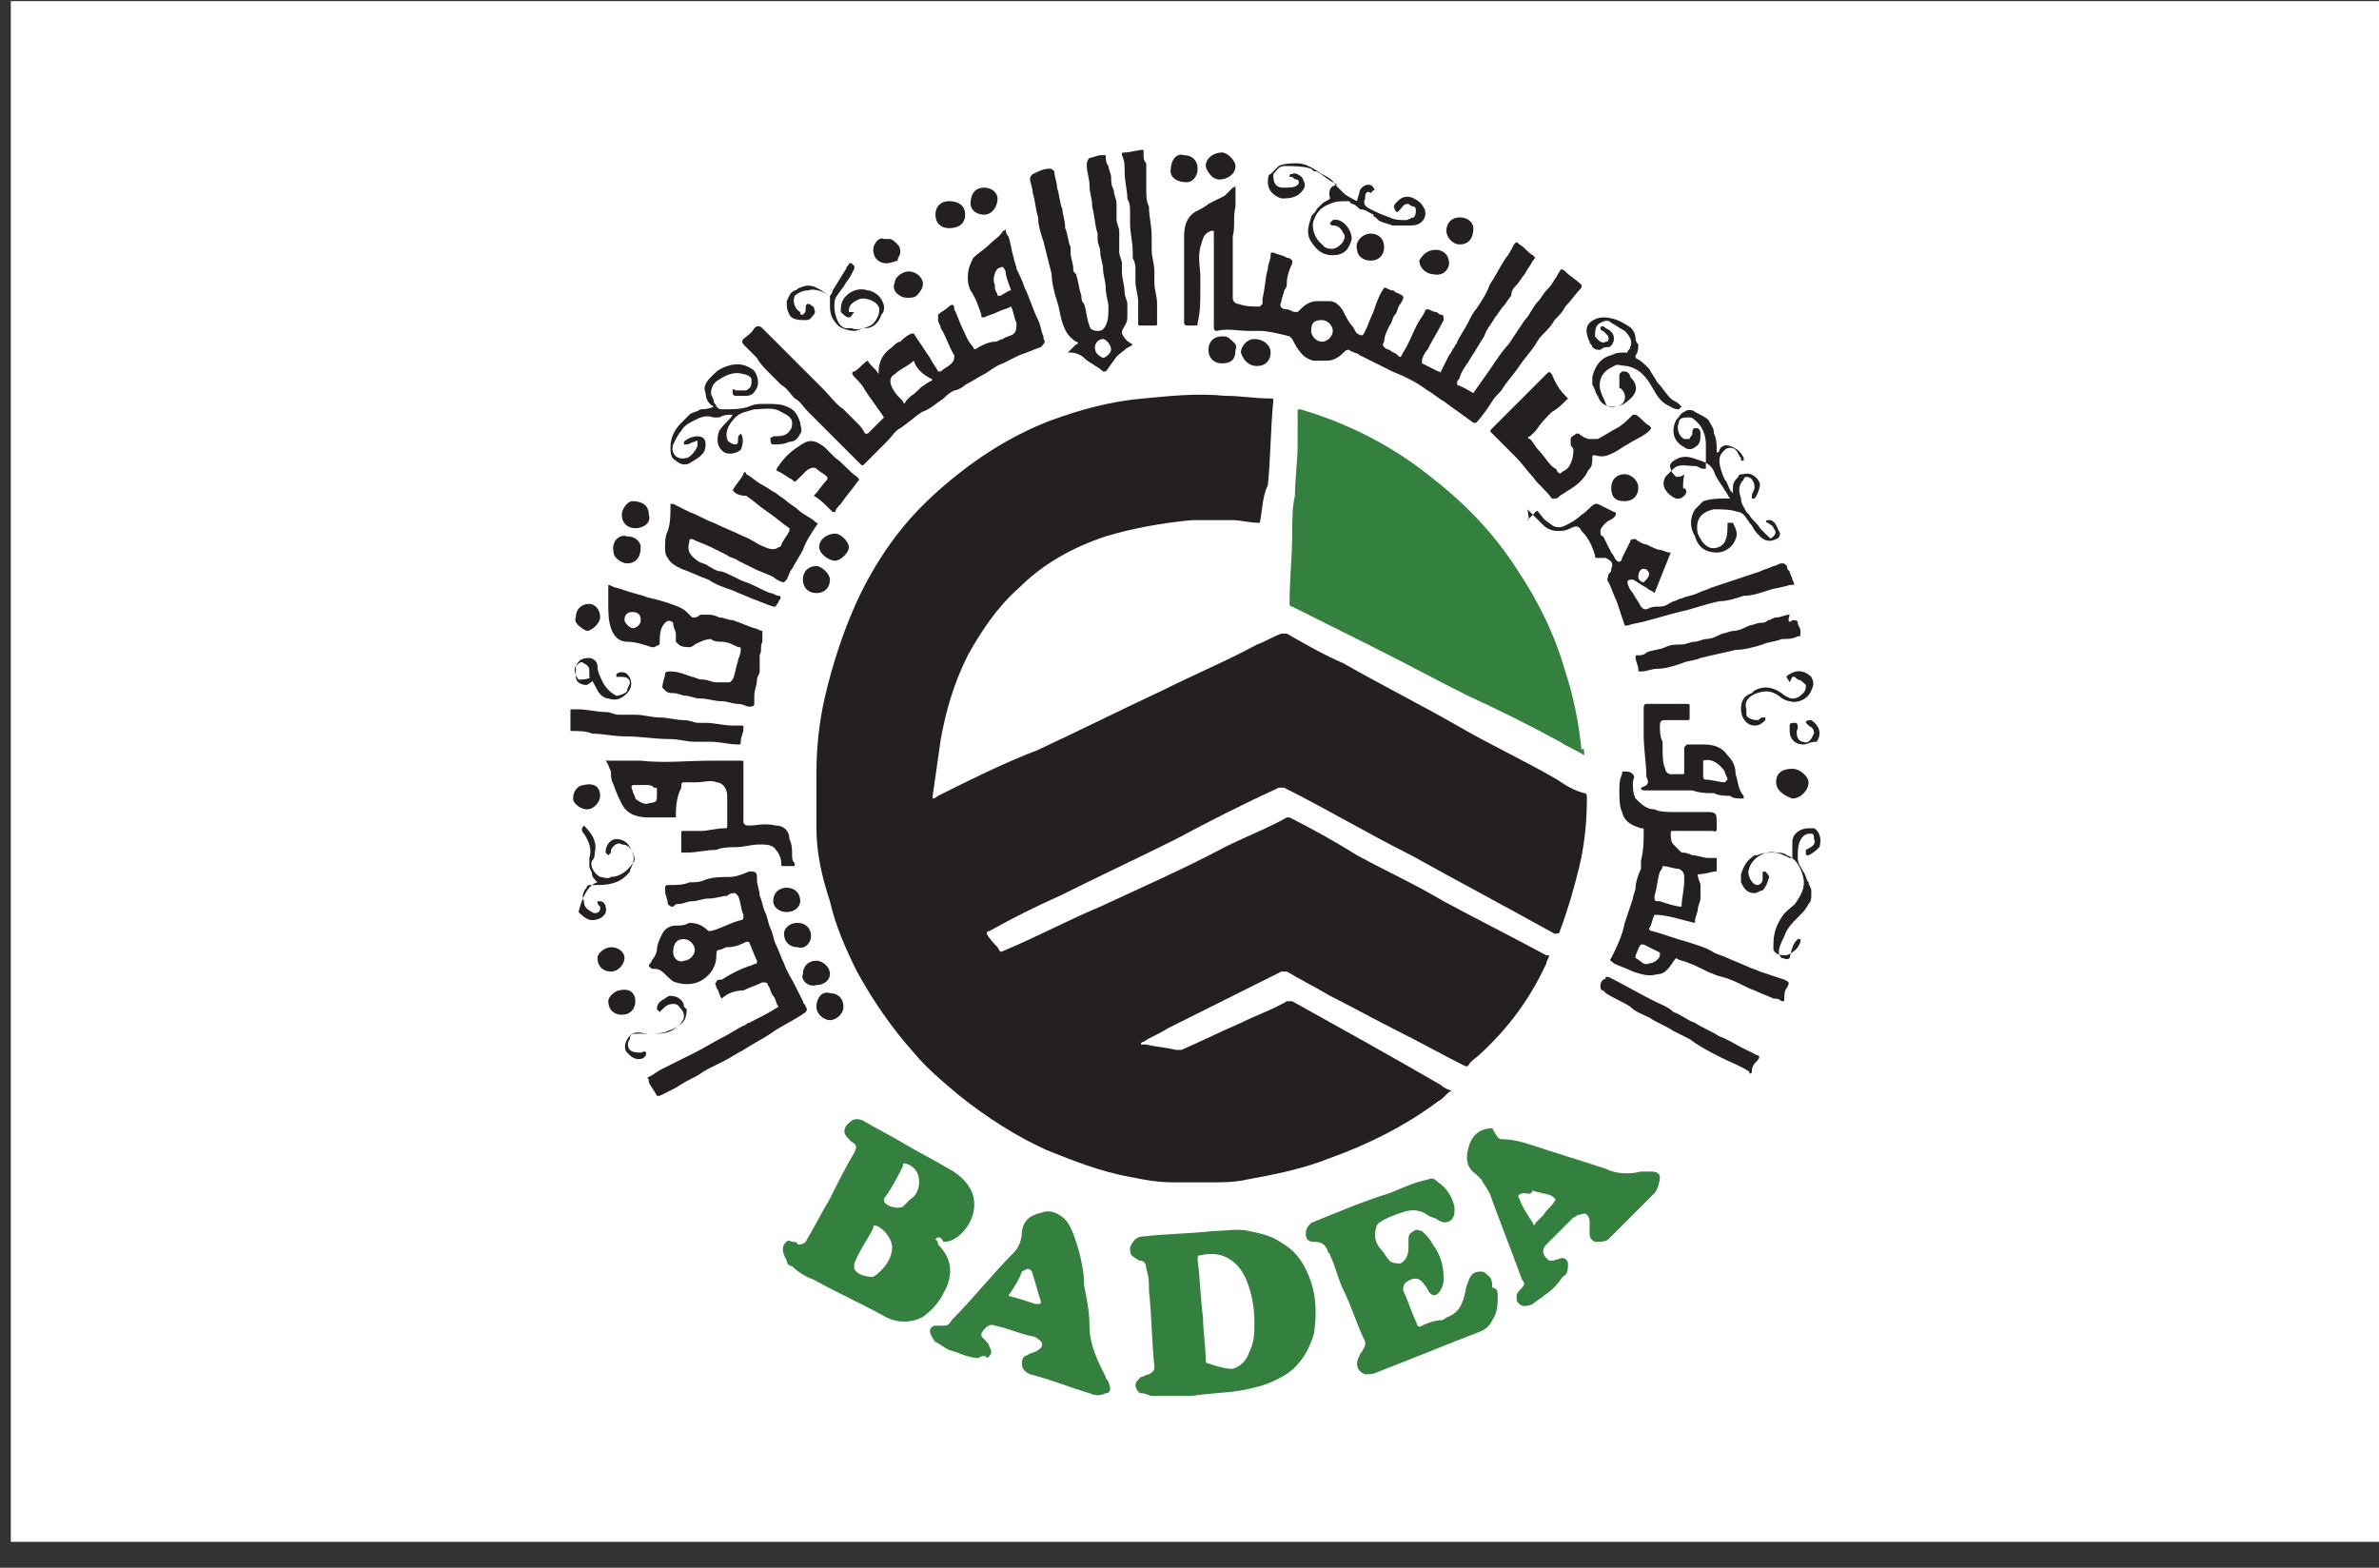 <svg width="88" height="58" viewBox="0 0 88 58" fill="none" xmlns="http://www.w3.org/2000/svg">
<rect x="0" y="0" width="88" height="58" fill="#333333" stroke="none"/>
<g id="Client Logo">
<path id="Client Logo_2" d="M88 0.042H0.4V57.042H88V0.042Z" fill="white"/>
<path id="Client Logo_3" d="M67.401 5.542H21.101V51.642H67.401V5.542Z" fill="white"/>
<path id="Client Logo_4" d="M46.6 19.343C46.2 19.343 45.9 19.242 45.6 19.242C45.1 19.242 44.6 19.242 44.1 19.242C43 19.343 41.9 19.543 40.9 19.843C39.7 20.242 38.6 20.843 37.7 21.742C36.9 22.442 36.3 23.343 35.8 24.242C35.3 25.242 35 26.242 34.8 27.343C34.7 28.043 34.6 28.742 34.5 29.442V29.543C34.6 29.543 34.7 29.442 34.7 29.442C35.9 28.843 37.1 28.242 38.4 27.742C39.9 27.043 41.5 26.242 43 25.543C44.2 24.942 45.4 24.442 46.5 23.843C46.8 23.742 47.1 23.543 47.4 23.442C47.4 23.442 47.5 23.442 47.6 23.442C48.3 23.843 49 24.242 49.7 24.543C51.1 25.343 52.5 26.043 53.9 26.843C55.1 27.543 56.4 28.142 57.6 28.843C57.9 29.043 58.2 29.242 58.6 29.343C58.7 29.343 58.7 29.442 58.7 29.543C58.7 30.442 58.6 31.343 58.4 32.142C58.2 32.943 58 33.642 57.7 34.443C57.7 34.542 57.6 34.542 57.5 34.542C55.7 33.542 54 32.642 52.2 31.642C50.6 30.843 49.1 29.942 47.5 29.142C47.4 29.142 47.4 29.142 47.3 29.142C46 29.742 44.8 30.343 43.5 31.043C42.1 31.742 40.6 32.443 39.2 33.142C38.3 33.542 37.5 33.943 36.6 34.443C36.6 34.443 36.5 34.443 36.5 34.542C36.6 34.742 36.8 34.943 36.9 35.042C37 35.242 37 35.242 37.2 35.142C38.4 34.642 39.5 34.042 40.7 33.542C42.2 32.843 43.8 32.142 45.3 31.343C46.1 30.942 46.9 30.642 47.6 30.242H47.7C48.5 30.642 49.4 31.142 50.2 31.642C51.3 32.242 52.4 32.742 53.4 33.343C54.7 34.042 55.9 34.642 57.2 35.343C57.2 35.343 57.2 35.343 57.3 35.343C57.3 35.443 57.2 35.542 57.2 35.642C56.6 36.943 55.8 38.042 54.7 39.042C54.6 39.142 54.4 39.242 54.3 39.443H54.2C53.4 39.042 52.5 38.542 51.7 38.142C50.9 37.742 50 37.242 49.2 36.843C48.7 36.542 48.1 36.242 47.6 35.943C47.5 35.943 47.5 35.943 47.4 35.943C46 36.642 44.6 37.343 43.2 38.042C42.9 38.242 42.6 38.343 42.3 38.542C42.3 38.542 42.2 38.542 42.2 38.642C42.3 38.642 42.3 38.642 42.4 38.642C42.8 38.742 43.1 38.742 43.5 38.843C43.6 38.843 43.6 38.843 43.7 38.843C44.4 38.542 45.2 38.142 45.9 37.843C46.5 37.542 47.1 37.343 47.6 37.042C47.7 37.042 47.7 37.042 47.8 37.042C49.6 38.042 51.4 39.042 53.3 40.142C53.4 40.242 53.6 40.343 53.7 40.343C53.5 40.443 53.4 40.642 53.2 40.742C52 41.642 50.6 42.343 49.2 42.843C48.2 43.242 47.2 43.443 46.1 43.642C45.7 43.742 45.2 43.742 44.8 43.742C44.3 43.742 43.9 43.742 43.4 43.742C42.8 43.742 42.3 43.642 41.8 43.542C40.7 43.343 39.7 42.943 38.7 42.542C37.6 42.042 36.5 41.343 35.5 40.542C34.9 40.042 34.3 39.542 33.8 38.943C33 38.042 32.3 37.042 31.7 35.943C31.3 35.142 30.9 34.242 30.7 33.343C30.4 32.443 30.2 31.543 30.2 30.642C30.2 29.942 30.2 29.343 30.2 28.642C30.2 27.642 30.3 26.742 30.5 25.843C30.8 24.543 31.2 23.343 31.7 22.242C32.4 20.742 33.3 19.442 34.5 18.343C35.8 17.142 37.3 16.142 38.9 15.543C40 15.143 41.1 14.842 42.3 14.742C43.3 14.643 44.3 14.543 45.3 14.643C45.9 14.643 46.4 14.742 47 14.742C47.1 14.742 47.1 14.742 47.1 14.842C47 15.842 47 16.942 46.9 17.942C46.7 18.343 46.7 18.843 46.6 19.343Z" fill="#241F20"/>
<path id="Client Logo_5" d="M58.6 27.942C58.3 27.742 58 27.642 57.7 27.442C56.6 26.842 55.4 26.242 54.3 25.742C53.1 25.142 52 24.542 50.8 23.942C49.8 23.442 48.8 22.942 47.8 22.442C47.7 22.442 47.7 22.342 47.7 22.342C47.7 21.442 47.8 20.542 47.8 19.742C47.8 19.242 47.8 18.742 47.9 18.342C47.9 17.742 48 17.042 48 16.442C48 16.042 48 15.642 48 15.242C48 15.142 48 15.142 48.1 15.142C49.8 15.642 51.4 16.442 52.8 17.542C54.1 18.542 55.2 19.642 56.1 21.042C56.9 22.242 57.5 23.442 57.9 24.842C58.2 25.742 58.4 26.742 58.5 27.742C58.6 27.642 58.6 27.742 58.6 27.942Z" fill="#34803E"/>
<path id="Client Logo_6" d="M54.501 14.542C54.701 14.242 55.001 13.842 55.201 13.542C55.401 13.242 55.601 12.942 55.801 12.742C56.001 12.442 56.201 12.142 56.401 11.842C56.601 11.642 56.701 11.342 56.901 11.142C57.001 11.042 57.101 10.842 57.201 10.742C57.301 10.642 57.401 10.542 57.501 10.342C57.601 10.242 57.601 10.142 57.701 10.042C57.701 9.942 57.801 9.942 57.901 10.042C58.101 10.242 58.301 10.342 58.501 10.542V10.642C58.301 10.842 58.101 11.142 57.901 11.342C57.801 11.542 57.701 11.642 57.501 11.842C57.401 12.042 57.201 12.242 57.101 12.342C57.001 12.442 56.901 12.542 56.801 12.742C56.601 13.042 56.401 13.242 56.201 13.542C56.001 13.842 55.801 14.042 55.601 14.342C55.501 14.542 55.301 14.642 55.201 14.842C55.001 15.142 54.801 15.442 54.601 15.642H54.501C54.101 15.342 53.801 15.142 53.401 14.842C53.201 14.742 53.001 14.542 52.801 14.442C52.401 14.142 52.001 13.942 51.501 13.742C51.301 13.642 51.101 13.542 50.901 13.442C50.701 13.342 50.501 13.242 50.301 13.142C50.201 13.042 50.001 13.042 49.901 12.942C49.801 12.942 49.801 12.942 49.701 13.042C49.501 13.242 49.301 13.342 49.101 13.342C48.901 13.342 48.701 13.342 48.601 13.342C48.501 13.342 48.301 13.242 48.201 13.142C48.001 12.942 47.901 12.742 47.801 12.542L47.701 12.442C47.301 12.342 46.901 12.242 46.601 12.242C46.501 12.242 46.301 12.242 46.201 12.242C45.801 12.242 45.401 12.142 45.001 12.242C45.001 12.242 44.901 12.242 44.901 12.142C44.901 11.942 44.901 11.642 44.901 11.442C44.901 11.242 44.901 11.142 44.901 10.942C44.901 10.642 44.901 10.342 44.901 10.042C44.901 9.742 44.901 9.442 44.901 9.142C44.901 8.942 44.901 8.842 44.901 8.642V8.542H44.801C44.501 8.642 44.501 8.842 44.401 9.142C44.301 9.542 44.401 9.942 44.401 10.242C44.401 10.442 44.401 10.642 44.401 10.742C44.401 11.142 44.401 11.542 44.301 11.942C44.301 12.042 44.301 12.042 44.201 12.042C44.101 12.042 44.001 12.042 43.901 12.042C43.901 12.042 43.801 12.042 43.801 11.942C43.801 11.542 43.801 11.042 43.801 10.642C43.801 10.342 43.801 10.042 43.801 9.742C43.801 9.442 43.801 9.042 43.801 8.742C43.801 8.342 43.901 8.042 44.201 7.842C44.401 7.742 44.601 7.642 44.701 7.542C44.901 7.442 45.101 7.342 45.301 7.242C45.401 7.142 45.501 7.042 45.601 6.942C45.601 6.942 45.701 6.942 45.701 6.842C45.701 6.942 45.701 6.942 45.701 7.042C45.701 7.242 45.701 7.342 45.701 7.542V7.642C45.601 8.042 45.701 8.342 45.601 8.742C45.601 8.942 45.601 9.142 45.601 9.342C45.601 9.642 45.601 10.042 45.601 10.342C45.601 10.542 45.601 10.842 45.601 11.042C45.601 11.142 45.701 11.242 45.801 11.242C46.101 11.342 46.301 11.342 46.601 11.342C46.601 11.342 46.601 11.342 46.701 11.242C46.701 11.142 46.701 11.142 46.701 11.042C46.801 10.642 46.801 10.242 46.901 9.942C46.901 9.742 47.001 9.642 47.001 9.442C47.001 9.342 47.001 9.342 47.101 9.342C47.301 9.442 47.501 9.442 47.601 9.542C47.701 9.542 47.701 9.542 47.801 9.642V9.742C47.701 9.942 47.601 10.242 47.601 10.442C47.601 10.542 47.601 10.642 47.501 10.742C47.501 10.842 47.401 11.042 47.401 11.142C47.301 11.342 47.401 11.442 47.601 11.442C47.701 11.442 47.801 11.542 47.901 11.542H48.001C48.201 11.342 48.401 11.142 48.701 11.142C48.901 11.142 49.001 11.142 49.201 11.142C49.401 11.142 49.601 11.342 49.701 11.542C49.801 11.742 49.901 11.942 50.001 12.042C50.101 12.142 50.101 12.242 50.201 12.342C50.401 12.442 50.401 12.442 50.501 12.242C50.601 12.042 50.701 11.742 50.801 11.542C50.901 11.242 51.001 10.942 51.201 10.642C51.301 10.642 51.401 10.742 51.501 10.742C51.601 10.742 51.601 10.842 51.701 10.842C51.901 10.942 52.001 10.942 51.801 11.242C51.701 11.342 51.701 11.542 51.601 11.642C51.501 11.742 51.501 11.942 51.401 12.042C51.301 12.242 51.201 12.442 51.201 12.642C51.201 12.642 51.101 12.742 51.201 12.842C51.201 12.842 51.301 12.942 51.401 12.942C51.501 13.042 51.601 13.042 51.701 13.142C51.801 13.242 51.801 13.242 51.901 13.042C52.101 12.742 52.201 12.442 52.401 12.042C52.501 11.842 52.601 11.742 52.701 11.542C52.701 11.442 52.801 11.442 52.801 11.442C52.901 11.442 53.001 11.542 53.101 11.542C53.201 11.542 53.201 11.642 53.301 11.642C53.401 11.642 53.401 11.742 53.401 11.842C53.201 12.242 53.001 12.542 52.801 12.942C52.701 13.042 52.601 13.242 52.601 13.342C52.601 13.442 52.601 13.442 52.601 13.442C52.801 13.542 53.001 13.642 53.201 13.742C53.301 13.742 53.301 13.842 53.301 13.742C53.401 13.542 53.501 13.342 53.601 13.142C53.701 13.042 53.701 12.942 53.801 12.842C53.801 12.742 53.901 12.742 53.901 12.642C54.001 12.442 54.201 12.142 54.301 11.942C54.401 11.742 54.501 11.542 54.601 11.442C54.801 11.142 55.001 10.842 55.101 10.542C55.301 10.242 55.501 9.842 55.701 9.542C55.801 9.442 55.901 9.242 56.001 9.042C56.101 8.942 56.101 8.942 56.201 9.042C56.401 9.142 56.501 9.342 56.701 9.442C56.801 9.542 56.801 9.542 56.701 9.642C56.601 9.842 56.501 9.942 56.401 10.142C56.301 10.242 56.201 10.442 56.101 10.542C56.001 10.642 55.901 10.742 55.901 10.942C55.801 11.042 55.701 11.242 55.601 11.342C55.501 11.442 55.401 11.642 55.301 11.742C55.201 11.942 55.001 12.142 54.901 12.442C54.701 12.742 54.601 12.942 54.401 13.242C54.301 13.442 54.101 13.642 54.001 13.942C54.001 14.042 53.901 14.042 53.901 14.142C53.901 14.242 53.901 14.242 53.901 14.242C54.201 14.342 54.301 14.442 54.501 14.542ZM48.501 12.242C48.501 12.442 48.701 12.642 48.901 12.642C49.101 12.642 49.301 12.442 49.301 12.242C49.301 12.042 49.101 11.842 48.901 11.842C48.601 11.842 48.501 11.942 48.501 12.242Z" fill="#241F20"/>
<path id="Client Logo_7" d="M34.6 45.843C34.7 45.943 34.7 45.943 34.7 46.042C35.2 46.542 35.3 47.142 34.9 47.843C34.7 48.242 34.4 48.542 34.1 48.742C33.7 48.943 33.2 48.943 32.8 48.742C31.9 48.242 31 47.843 30.1 47.343C29.8 47.242 29.5 47.042 29.3 46.843C29.2 46.843 29.1 46.742 29.1 46.642C29 46.443 28.9 46.242 29 46.042C29.1 45.943 29.1 45.843 29.3 45.943C29.4 45.943 29.5 45.943 29.5 46.042C29.6 46.042 29.7 46.042 29.8 45.943C30.1 45.443 30.4 44.843 30.7 44.343C31 43.742 31.3 43.142 31.6 42.642C31.7 42.443 31.7 42.343 31.5 42.242C31.5 42.242 31.5 42.242 31.4 42.142C31.2 41.943 31.2 41.843 31.3 41.642C31.5 41.443 31.6 41.343 31.9 41.443C32.4 41.742 33 42.042 33.5 42.343C34 42.642 34.6 42.943 35.1 43.242C35.5 43.443 35.9 43.843 36 44.242C36.1 44.642 36 45.042 35.8 45.343C35.6 45.642 35.3 45.943 34.9 45.943C34.8 45.742 34.7 45.742 34.6 45.843ZM33 46.142C33 45.843 32.7 45.443 32.4 45.343C32.3 45.343 32.3 45.343 32.3 45.443C32.1 45.843 31.8 46.242 31.6 46.742C31.6 46.742 31.6 46.843 31.6 46.943C31.7 47.142 32 47.242 32.3 47.242C32.6 47.042 33 46.642 33 46.142ZM34 43.742C34 43.343 33.8 43.142 33.5 43.042C33.4 43.042 33.4 43.042 33.4 43.142C33.2 43.542 33 43.943 32.7 44.343V44.443C32.8 44.642 33.2 44.742 33.4 44.642C33.5 44.542 33.6 44.443 33.7 44.343C33.9 44.242 34 43.943 34 43.742Z" fill="#34803E"/>
<path id="Client Logo_8" d="M42.601 51.642C42.501 51.642 42.401 51.542 42.201 51.542C42.101 51.542 42.001 51.343 42.001 51.242C42.001 51.142 42.101 51.042 42.201 50.943C42.301 50.943 42.401 50.843 42.501 50.843C42.701 50.742 42.701 50.642 42.701 50.542C42.601 49.642 42.601 48.642 42.501 47.742C42.501 47.443 42.501 47.242 42.401 46.943C42.401 46.742 42.301 46.642 42.201 46.642C42.101 46.642 42.001 46.542 42.001 46.542C41.801 46.443 41.801 46.343 41.801 46.142C41.901 45.943 42.001 45.742 42.301 45.742C43.201 45.642 44.001 45.642 44.901 45.542C45.301 45.542 45.801 45.443 46.201 45.542C46.701 45.642 47.101 45.742 47.501 46.042C48.001 46.343 48.301 46.843 48.501 47.443C48.701 48.042 48.701 48.742 48.601 49.343C48.401 50.042 48.001 50.642 47.401 50.943C46.901 51.242 46.401 51.343 45.901 51.443C45.301 51.542 44.701 51.542 44.101 51.642C43.501 51.642 43.101 51.642 42.601 51.642ZM46.401 48.943C46.401 48.343 46.301 47.843 46.101 47.343C45.801 46.642 45.201 46.242 44.401 46.443C44.301 46.443 44.301 46.443 44.301 46.642C44.401 47.343 44.401 48.042 44.501 48.742C44.501 49.242 44.601 49.843 44.601 50.343C44.601 50.343 44.601 50.443 44.701 50.443C45.001 50.542 45.301 50.642 45.601 50.642C45.901 50.542 46.101 50.343 46.201 50.042C46.401 49.642 46.401 49.343 46.401 48.943Z" fill="#34803E"/>
<path id="Client Logo_9" d="M55.401 47.943C55.401 48.242 55.401 48.542 55.201 48.843C55.101 49.042 55.001 49.142 54.801 49.242C53.501 49.742 52.301 50.242 51.001 50.742C50.801 50.843 50.701 50.843 50.501 50.843C50.201 50.742 50.101 50.443 50.301 50.142C50.301 50.042 50.401 50.042 50.401 49.943C50.501 49.843 50.501 49.742 50.501 49.642C50.201 49.042 50.001 48.343 49.701 47.742C49.501 47.343 49.401 46.843 49.201 46.443C49.201 46.343 49.101 46.343 49.101 46.242C49.001 46.042 48.901 45.943 48.601 45.943C48.401 45.943 48.301 45.843 48.301 45.642C48.301 45.443 48.401 45.343 48.501 45.242C49.501 44.843 50.401 44.443 51.401 44.142C51.901 43.943 52.301 43.742 52.801 43.642C53.001 43.542 53.101 43.642 53.201 43.742C53.501 43.943 53.701 44.242 53.801 44.642C53.801 44.742 53.801 44.742 53.801 44.843C53.801 45.142 53.501 45.343 53.201 45.142C53.101 45.042 52.901 45.042 52.801 44.943C52.501 44.742 52.201 44.742 51.901 44.843C51.601 44.943 51.301 45.042 51.001 45.242C51.001 45.242 50.901 45.343 50.901 45.443C50.801 45.742 50.901 46.042 51.101 46.242C51.201 46.343 51.301 46.542 51.401 46.642C51.501 46.742 51.701 46.742 51.801 46.742C52.001 46.642 52.101 46.443 52.101 46.142C52.101 46.042 52.101 45.943 52.101 45.843C52.101 45.742 52.101 45.642 52.301 45.542C52.401 45.443 52.501 45.542 52.601 45.542C52.801 45.742 52.901 45.843 53.001 46.042C53.301 46.443 53.401 46.843 53.401 47.343C53.401 47.542 53.301 47.742 53.201 47.843C53.101 47.943 53.001 47.943 52.901 47.843C52.801 47.742 52.801 47.642 52.701 47.542C52.501 47.242 52.301 47.242 52.001 47.443C51.901 47.542 51.901 47.642 51.901 47.742C52.101 48.142 52.201 48.542 52.401 48.943C52.401 49.042 52.501 49.142 52.601 49.042C52.801 48.943 53.101 48.843 53.301 48.843C53.401 48.843 53.501 48.742 53.501 48.742C53.801 48.642 54.001 48.443 54.101 48.142C54.201 47.943 54.201 47.642 54.301 47.443C54.401 47.142 54.501 47.042 54.801 47.042C54.901 47.042 55.001 47.142 55.101 47.242C55.201 47.343 55.201 47.542 55.201 47.642C55.401 47.642 55.401 47.843 55.401 47.943Z" fill="#34803E"/>
<path id="Client Logo_10" d="M32.7 15.443C32.501 15.143 32.2 14.742 32.001 14.443C31.901 14.242 31.8 14.143 31.601 13.943C31.5 13.842 31.5 13.742 31.601 13.742C31.8 13.643 31.901 13.443 32.1 13.342C32.2 13.543 32.401 13.643 32.501 13.842V13.742C32.501 13.342 32.7 13.043 33.001 12.842C33.1 12.742 33.2 12.643 33.3 12.643C33.401 12.543 33.501 12.443 33.7 12.342H33.8C34.001 12.643 34.2 12.943 34.401 13.242C34.501 13.443 34.6 13.543 34.7 13.742H34.8C34.901 13.643 35.1 13.543 35.2 13.443C35.3 13.342 35.3 13.242 35.3 13.143C35.1 12.842 35.001 12.443 34.8 12.143C34.8 12.043 34.7 11.943 34.7 11.842C34.7 11.742 34.7 11.742 34.7 11.643C34.8 11.543 35.001 11.443 35.1 11.342C35.2 11.242 35.3 11.242 35.3 11.443C35.401 11.643 35.501 11.943 35.6 12.143C35.7 12.342 35.8 12.643 36.001 12.842C36.001 12.943 36.1 12.943 36.2 12.842C36.4 12.742 36.6 12.643 36.8 12.643C36.901 12.643 37.001 12.543 37.1 12.543C37.2 12.443 37.401 12.443 37.501 12.342C37.6 12.242 37.6 12.143 37.6 11.943C37.501 11.742 37.501 11.543 37.401 11.342C37.2 11.443 37.1 11.443 36.901 11.543C36.7 11.643 36.6 11.643 36.401 11.742C36.3 11.742 36.3 11.742 36.3 11.643C36.2 11.342 36.1 11.043 35.901 10.742C35.8 10.543 35.8 10.342 35.8 10.242C35.8 9.942 35.901 9.742 36.001 9.542C36.2 9.342 36.401 9.242 36.6 9.042C36.8 8.842 37.001 8.742 37.1 8.542C37.1 8.542 37.2 8.542 37.2 8.442C37.2 8.542 37.2 8.642 37.3 8.742C37.401 9.042 37.401 9.242 37.501 9.542C37.501 9.642 37.6 9.842 37.6 9.942C37.7 10.143 37.8 10.342 37.901 10.643C38.1 11.043 38.2 11.443 38.401 11.842C38.501 12.043 38.501 12.242 38.6 12.443V12.543C38.7 12.643 38.6 12.742 38.501 12.842C38.2 12.943 38.001 13.043 37.7 13.143C37.501 13.242 37.3 13.342 37.1 13.443C36.8 13.543 36.6 13.742 36.401 13.842C36.2 13.943 35.9 14.143 35.7 14.242C35.6 14.342 35.401 14.443 35.3 14.443C35.1 14.543 35.001 14.643 34.901 14.742C34.6 14.943 34.401 15.143 34.1 15.242C33.8 15.443 33.6 15.643 33.3 15.842C33.1 15.943 33.001 16.142 32.8 16.343C32.7 16.442 32.6 16.543 32.501 16.642C32.3 16.843 32.2 16.942 32.001 17.142C31.901 17.242 31.901 17.242 31.8 17.142C31.5 16.843 31.3 16.642 31 16.343C30.901 16.242 30.701 16.043 30.601 15.943C30.401 15.742 30.101 15.443 29.901 15.242C29.701 15.043 29.601 14.842 29.401 14.742C29.201 14.543 29.101 14.342 28.901 14.242C28.8 14.143 28.601 13.943 28.5 13.842C28.3 13.643 28.101 13.443 28 13.242C27.8 13.043 27.701 12.943 27.5 12.742C27.5 12.742 27.401 12.643 27.5 12.543C27.601 12.443 27.8 12.342 27.901 12.143C28 12.043 28.101 12.043 28.201 12.143C28.401 12.342 28.601 12.543 28.8 12.742C29 12.943 29.3 13.242 29.5 13.443C29.701 13.643 29.901 13.842 30.101 14.043C30.201 14.143 30.401 14.342 30.5 14.443C30.701 14.643 30.901 14.943 31.201 15.143C31.401 15.342 31.5 15.443 31.701 15.643C31.8 15.742 31.901 15.842 32.001 16.043H32.1C32.2 15.943 32.3 15.842 32.401 15.742C32.501 15.643 32.6 15.543 32.7 15.443ZM33.8 13.342C33.6 13.543 33.3 13.643 33.1 13.842C32.901 13.943 32.901 14.143 33.001 14.342C33.1 14.543 33.2 14.643 33.401 14.842C33.401 14.943 33.501 14.943 33.501 14.842C33.6 14.742 33.6 14.742 33.7 14.643C33.901 14.543 34.001 14.342 34.2 14.242C34.3 14.143 34.401 14.143 34.501 14.043C34.1 13.842 33.901 13.643 33.8 13.342ZM37.401 10.742C37.3 10.443 37.2 10.242 37.2 10.043C37.1 9.842 37.1 9.842 36.901 9.942C36.8 10.043 36.7 10.342 36.8 10.543C36.8 10.543 36.8 10.543 36.8 10.643C36.8 10.742 36.901 10.842 36.901 10.943H37.001C37.2 10.842 37.3 10.742 37.401 10.742Z" fill="#241F20"/>
<path id="Client Logo_11" d="M36.2 50.242C35.8 50.242 35.5 50.042 35.1 49.942C34.9 49.842 34.8 49.742 34.6 49.642C34.5 49.542 34.4 49.343 34.4 49.242C34.4 49.142 34.5 49.042 34.6 49.042C34.7 49.042 34.8 49.042 34.9 49.042C35 49.042 35.1 49.042 35.2 48.842C36 48.042 36.7 47.142 37.5 46.342C37.7 46.142 37.8 45.842 37.8 45.542C37.9 45.042 38.2 44.942 38.6 44.842C38.9 44.742 39.3 44.943 39.5 45.242C39.7 45.542 39.8 45.943 39.9 46.242C40 46.642 40.1 47.042 40.1 47.542C40.2 48.042 40.3 48.542 40.3 49.042C40.3 49.742 40.6 50.342 40.9 50.942C40.9 51.042 41 51.042 41 51.142C41.1 51.342 41.1 51.542 40.9 51.542C40.7 51.642 40.5 51.642 40.3 51.542C39.6 51.342 38.9 51.042 38.1 50.842C37.9 50.742 37.8 50.642 37.8 50.442C37.8 50.242 37.9 50.142 38 50.142C38.1 50.042 38.3 50.042 38.4 49.942C38.6 49.842 38.6 49.642 38.4 49.542C38.3 49.442 38.2 49.442 38.2 49.442C37.7 49.342 37.3 49.142 36.8 49.042C36.6 48.942 36.4 49.142 36.3 49.342C36.3 49.442 36.3 49.442 36.4 49.542C36.5 49.642 36.6 49.742 36.6 49.842C36.7 49.942 36.7 50.142 36.5 50.242C36.5 50.142 36.3 50.142 36.2 50.242ZM37.3 47.942C37.4 47.942 37.4 48.042 37.3 47.942C37.7 48.042 38 48.142 38.3 48.242H38.4C38.5 48.242 38.5 48.242 38.5 48.142C38.4 47.842 38.3 47.442 38.2 47.142C38.2 47.042 38.1 46.942 38 46.942L37.8 47.042C37.7 47.342 37.5 47.642 37.3 47.942Z" fill="#34803E"/>
<path id="Client Logo_12" d="M55.5 42.142C55.9 42.142 56.3 42.242 56.6 42.343C57.5 42.642 58.5 42.943 59.4 43.242C59.8 43.443 60.3 43.443 60.7 43.343C60.8 43.343 61 43.343 61.1 43.343C61.3 43.343 61.4 43.443 61.4 43.542C61.4 43.742 61.3 44.042 61.2 44.142C60.6 44.742 60.1 45.242 59.5 45.843C59.4 45.943 59.2 45.943 59 45.943C58.8 45.843 58.8 45.742 58.8 45.542C58.8 45.443 58.8 45.343 58.8 45.242C58.8 45.142 58.8 45.042 58.7 44.943C58.6 44.843 58.5 44.943 58.4 44.943C58.3 44.943 58.3 45.042 58.2 45.042C57.9 45.343 57.5 45.742 57.2 46.042C57.1 46.142 57 46.343 57.2 46.542C57.3 46.642 57.3 46.642 57.4 46.642C57.5 46.642 57.7 46.542 57.8 46.542C57.9 46.542 58 46.642 58 46.742C58 46.943 58 47.142 57.8 47.242C57.6 47.542 57.4 47.742 57.1 47.943C57 48.042 56.8 48.142 56.7 48.242C56.5 48.343 56.3 48.343 56.2 48.242C56.1 48.142 56.1 48.142 56.1 47.943C56.1 47.843 56.2 47.742 56.3 47.642C56.4 47.542 56.4 47.443 56.3 47.343C55.9 46.242 55.5 45.242 55.1 44.142C55 43.943 54.9 43.843 54.8 43.642C54.7 43.542 54.7 43.542 54.6 43.443C54.3 43.242 54.2 42.943 54.3 42.542C54.4 42.042 54.7 41.742 55.2 41.742C55.4 42.142 55.5 42.142 55.5 42.142ZM56.4 44.142C56.2 44.142 56.1 44.242 56.2 44.343C56.3 44.642 56.5 44.943 56.7 45.242C56.7 45.343 56.8 45.343 56.8 45.242C56.9 45.142 57 45.042 57.1 44.943C57.2 44.742 57.4 44.642 57.5 44.443C57.6 44.343 57.5 44.343 57.4 44.242C57.2 44.142 56.9 44.142 56.7 44.042C56.6 44.242 56.5 44.142 56.4 44.142Z" fill="#34803E"/>
<path id="Client Logo_13" d="M26.701 36.943C26.601 36.843 26.601 36.642 26.5 36.542C26.5 36.443 26.401 36.343 26.5 36.343C26.5 36.242 26.601 36.242 26.701 36.242C27 36.042 27.401 35.843 27.701 35.742C27.8 35.742 27.901 35.642 28 35.642V35.542C27.901 35.343 27.8 35.042 27.701 34.843H27.601C27.401 34.943 27.201 35.042 26.901 35.042C26.8 35.042 26.701 35.142 26.601 35.142C26.5 35.142 26.5 35.242 26.5 35.343C26.5 35.742 26.3 36.042 26 36.242C25.701 36.443 25.3 36.443 25 36.343C24.901 36.343 24.701 36.142 24.601 36.042C24.5 35.943 24.401 35.843 24.201 35.843C24.101 35.843 24.101 35.843 24 35.742C24 35.642 24.101 35.642 24.101 35.542C24.201 35.443 24.3 35.242 24.3 35.142C24.3 34.943 24.401 34.742 24.5 34.542C24.601 34.343 24.8 34.242 25 34.242C25.201 34.242 25.3 34.242 25.5 34.142C25.8 34.142 26 34.242 26.201 34.443H26.3C26.701 34.343 27 34.142 27.401 34.042C27.5 34.042 27.5 33.943 27.5 33.943V33.843C27.401 33.642 27.401 33.343 27.3 33.142L27.201 33.042C27.101 33.042 27 33.042 26.901 33.142C26.701 33.142 26.5 33.242 26.201 33.242C26 33.242 25.8 33.343 25.601 33.343C25.401 33.343 25.3 33.443 25.101 33.443C25 33.443 25 33.443 24.901 33.542C24.8 33.542 24.8 33.542 24.701 33.443C24.701 33.242 24.601 33.142 24.601 32.943C24.601 32.742 24.601 32.742 24.8 32.742C25 32.742 25.3 32.742 25.5 32.642C25.701 32.642 25.901 32.642 26.101 32.542C26.401 32.443 26.701 32.443 27 32.443C27.201 32.443 27.5 32.343 27.701 32.242C27.901 32.242 28 32.242 28 32.443C28 32.443 28 32.443 28 32.542C28 32.742 28.101 32.943 28.101 33.142C28.201 33.343 28.201 33.542 28.3 33.742C28.401 33.943 28.401 34.142 28.5 34.343C28.601 34.542 28.601 34.742 28.701 34.943C28.8 35.142 28.901 35.443 29 35.642C29.101 35.943 29.3 36.242 29.401 36.443C29.5 36.642 29.601 36.843 29.701 37.042C29.701 37.142 29.8 37.142 29.8 37.242C29.901 37.343 29.8 37.443 29.8 37.443C29.401 37.742 28.901 37.943 28.5 38.242C28.201 38.443 27.8 38.642 27.5 38.843C27.3 38.943 27 39.142 26.8 39.242C26.601 39.343 26.401 39.443 26.201 39.542C26 39.642 25.901 39.742 25.701 39.843C25.5 39.943 25.3 40.042 25 40.242C24.8 40.343 24.601 40.443 24.401 40.542C24.3 40.542 24.3 40.542 24.3 40.542C24.201 40.343 24.101 40.242 24 40.042C24 40.042 24 40.042 24 39.943C23.901 39.843 24 39.843 24 39.843C24.201 39.742 24.3 39.642 24.5 39.542C24.901 39.343 25.3 39.142 25.701 38.943C26.101 38.742 26.401 38.542 26.8 38.343C27 38.242 27.3 38.042 27.5 37.943C27.601 37.943 27.601 37.843 27.701 37.843C28.101 37.642 28.5 37.443 28.8 37.242C28.701 37.142 28.701 36.943 28.601 36.843C28.5 36.742 28.5 36.542 28.401 36.443C28.401 36.343 28.3 36.343 28.201 36.343C28 36.443 27.701 36.542 27.5 36.642C27.201 36.642 26.901 36.742 26.701 36.943ZM25.701 35.142C25.701 34.943 25.5 34.742 25.3 34.742C25 34.742 24.901 34.943 24.901 35.242C24.901 35.443 25.101 35.642 25.3 35.542C25.5 35.542 25.701 35.343 25.701 35.142Z" fill="#241F20"/>
<path id="Client Logo_14" d="M62.801 32.343C62.801 32.542 62.901 32.642 62.901 32.742C62.901 32.843 62.901 32.943 62.901 32.943C62.901 33.042 62.901 33.142 62.901 33.242C62.901 33.343 62.801 33.542 62.801 33.642C62.801 33.742 62.701 33.943 62.701 34.042V34.142C62.201 34.042 61.701 33.843 61.201 33.843C61.101 34.042 61.101 34.242 61.001 34.343C61.001 34.343 61.001 34.443 61.101 34.443C61.501 34.542 62.001 34.742 62.401 34.843C62.701 34.943 63.101 35.042 63.401 35.242C63.601 35.343 63.701 35.343 63.901 35.443C64.101 35.542 64.401 35.642 64.601 35.742C64.801 35.843 64.901 35.843 65.101 35.943C65.401 36.042 65.701 36.142 66.001 36.242C66.201 36.343 66.201 36.343 66.101 36.542C66.001 36.642 66.001 36.843 66.001 36.943C66.001 37.042 66.001 37.042 65.901 37.042C65.801 36.942 65.701 36.943 65.601 36.943C65.401 36.843 65.101 36.742 64.901 36.642C64.601 36.542 64.301 36.343 64.001 36.242C63.801 36.142 63.601 36.142 63.401 36.042C63.101 35.943 62.801 35.742 62.501 35.642C62.301 35.542 62.101 35.542 62.001 35.443C61.901 35.542 61.801 35.742 61.701 35.843C61.601 35.943 61.501 36.042 61.301 36.042C61.001 36.142 60.701 36.042 60.401 35.943C60.201 35.843 59.901 35.742 59.701 35.642C59.601 35.542 59.501 35.542 59.601 35.443C59.801 35.042 60.001 34.642 60.101 34.142C60.201 33.842 60.301 33.542 60.401 33.242C60.401 33.142 60.501 32.943 60.501 32.843C60.501 32.642 60.601 32.342 60.701 32.142C60.701 32.042 60.701 31.942 60.701 31.843C60.801 31.442 60.801 31.142 60.801 30.742C60.801 30.642 60.801 30.642 60.701 30.642C60.401 30.542 60.101 30.442 60.001 30.042C59.901 29.842 59.901 29.543 59.901 29.242C59.901 29.043 59.901 28.842 60.001 28.642C60.001 28.542 60.001 28.542 60.101 28.542C60.201 28.542 60.301 28.542 60.401 28.642C60.501 28.742 60.401 28.843 60.401 28.942C60.401 29.142 60.401 29.342 60.501 29.542C60.701 29.742 60.901 29.942 61.201 29.942C61.401 30.043 61.701 30.042 61.901 30.042C61.901 30.042 61.901 30.042 62.001 30.042C62.401 30.042 62.801 30.042 63.201 30.042C63.501 30.042 63.501 30.142 63.501 30.442V30.542C63.501 30.842 63.501 30.742 63.301 30.742C63.001 30.742 62.701 30.742 62.401 30.742C62.201 30.742 62.101 30.742 61.901 30.742C61.801 30.742 61.801 30.742 61.801 30.843C61.801 30.942 61.801 31.142 61.901 31.242C62.001 31.343 62.101 31.442 62.201 31.542C62.301 31.542 62.401 31.542 62.601 31.642C62.801 31.642 63.001 31.742 63.201 31.742C63.201 31.742 63.201 31.742 63.301 31.742C63.401 31.742 63.501 31.742 63.501 31.742C63.501 31.843 63.501 31.942 63.501 32.042V32.142C63.501 32.242 63.501 32.242 63.401 32.242C63.001 32.343 62.901 32.343 62.801 32.343ZM62.201 33.542C62.201 33.242 62.301 32.943 62.301 32.542C62.301 32.342 62.301 32.242 62.101 32.142C61.901 32.142 61.701 32.042 61.501 32.042C61.501 32.142 61.401 32.242 61.401 32.242C61.301 32.542 61.301 32.842 61.201 33.142C61.201 33.342 61.201 33.343 61.401 33.343C61.701 33.443 62.001 33.542 62.201 33.542ZM61.001 35.642C61.201 35.642 61.401 35.443 61.401 35.343V35.242C61.201 35.142 61.001 35.042 60.801 34.943H60.701C60.601 35.042 60.601 35.142 60.501 35.343V35.443C60.701 35.542 60.801 35.742 61.001 35.642Z" fill="#241F20"/>
<path id="Client Logo_15" d="M41.901 12.742C41.801 12.842 41.701 12.842 41.601 12.943C41.501 13.043 41.301 13.143 41.201 13.342C41.101 13.443 41.001 13.643 40.901 13.742H40.801C40.601 13.543 40.301 13.443 40.101 13.242C40.001 13.143 39.801 13.043 39.601 13.043C39.601 13.043 39.601 13.043 39.501 13.043C39.601 12.943 39.701 12.842 39.801 12.742C39.901 12.742 39.901 12.643 39.801 12.643C39.501 12.443 39.401 12.242 39.301 11.943C39.201 11.643 39.201 11.443 39.101 11.143C39.001 10.842 38.901 10.443 38.901 10.143C38.801 9.742 38.701 9.342 38.601 8.942C38.501 8.642 38.401 8.342 38.401 8.042C38.301 7.742 38.301 7.442 38.201 7.142C38.201 6.942 38.101 6.742 38.101 6.642C38.101 6.542 38.101 6.542 38.201 6.442C38.401 6.342 38.601 6.242 38.801 6.242C38.901 6.242 38.901 6.242 39.001 6.342C39.001 6.542 39.101 6.742 39.101 6.942C39.201 7.242 39.201 7.542 39.301 7.742C39.301 7.942 39.401 8.142 39.401 8.442C39.501 8.642 39.501 8.942 39.601 9.142C39.601 9.242 39.601 9.342 39.601 9.342C39.601 9.542 39.701 9.742 39.701 9.942C39.701 10.043 39.701 10.043 39.801 10.143C39.901 10.443 39.901 10.643 40.001 10.943C40.001 11.043 40.001 11.143 40.101 11.242C40.201 11.543 40.201 11.842 40.301 12.043C40.301 12.143 40.401 12.242 40.601 12.242C40.701 12.242 40.801 12.242 40.901 12.043C41.001 11.842 41.001 11.643 41.001 11.342C41.001 11.143 40.901 10.943 40.901 10.643C40.901 10.443 40.801 10.143 40.801 9.942C40.801 9.742 40.701 9.542 40.701 9.342C40.701 9.142 40.601 9.042 40.601 8.842C40.601 8.742 40.601 8.642 40.601 8.642C40.501 8.342 40.501 8.042 40.401 7.642C40.401 7.342 40.301 7.142 40.301 6.842C40.301 6.642 40.201 6.342 40.201 6.142C40.201 6.042 40.201 5.942 40.301 5.842C40.401 5.842 40.601 5.742 40.701 5.742C40.801 5.742 40.801 5.742 40.901 5.742C40.901 5.842 40.901 6.042 41.001 6.142C41.001 6.242 41.101 6.442 41.101 6.542C41.101 6.742 41.101 6.842 41.201 7.042C41.201 7.242 41.301 7.342 41.301 7.542C41.301 7.542 41.301 7.542 41.301 7.642C41.301 7.842 41.301 7.942 41.301 8.142C41.301 8.242 41.401 8.442 41.401 8.542V8.642C41.401 8.742 41.401 8.742 41.401 8.842C41.401 8.842 41.401 8.842 41.401 8.942C41.401 9.042 41.401 9.242 41.401 9.342C41.401 9.442 41.501 9.642 41.501 9.742C41.501 9.842 41.501 9.942 41.501 10.043C41.501 10.342 41.601 10.543 41.601 10.842C41.601 10.943 41.701 11.143 41.701 11.242C41.701 11.342 41.701 11.443 41.701 11.543C41.701 11.643 41.701 11.643 41.701 11.742C41.701 11.943 41.601 12.043 41.501 12.242V12.342C41.601 12.543 41.701 12.643 41.901 12.742ZM41.101 12.943C41.101 12.742 40.901 12.543 40.801 12.543C40.601 12.543 40.501 12.742 40.501 12.842C40.501 13.043 40.601 13.143 40.801 13.242C40.901 13.242 41.101 13.043 41.101 12.943Z" fill="#241F20"/>
<path id="Client Logo_16" d="M56.501 19.242C56.601 19.142 56.701 19.042 56.801 18.942C56.901 18.842 56.901 18.942 56.901 18.942C57.001 19.042 57.101 19.242 57.301 19.342C57.501 19.542 57.701 19.542 57.901 19.442C58.101 19.342 58.301 19.242 58.501 19.042C58.701 18.942 58.801 18.742 59.001 18.642H59.101C59.301 18.742 59.501 18.842 59.701 18.942C59.801 18.942 59.801 19.042 59.701 19.142C59.601 19.242 59.501 19.242 59.401 19.342C59.301 19.442 59.201 19.542 59.201 19.642C59.201 19.742 59.201 19.842 59.301 19.842C59.401 20.042 59.501 20.242 59.601 20.442C59.701 20.542 59.701 20.642 59.801 20.742C59.901 20.842 60.001 20.742 60.001 20.642C60.101 20.442 60.201 20.242 60.301 20.042C60.301 19.942 60.401 19.942 60.501 19.942C60.601 20.042 60.801 20.142 60.901 20.142C61.101 20.242 61.301 20.342 61.401 20.342C61.501 20.342 61.601 20.442 61.801 20.442C61.601 20.942 61.401 21.442 61.201 21.942C61.101 21.842 61.001 21.842 60.901 21.742C60.701 21.642 60.601 21.542 60.401 21.442C60.301 21.442 60.201 21.442 60.201 21.542C60.201 21.642 60.301 21.842 60.401 21.942C60.501 22.142 60.601 22.242 60.701 22.442C60.801 22.542 60.801 22.542 60.901 22.542C61.101 22.442 61.201 22.442 61.401 22.442C61.601 22.442 61.701 22.342 61.901 22.242C62.001 22.242 62.101 22.142 62.201 22.142C62.401 22.042 62.601 22.042 62.801 21.942C63.001 21.842 63.101 21.842 63.301 21.742C63.601 21.642 63.901 21.542 64.201 21.442C64.501 21.342 64.801 21.242 65.101 21.142C65.301 21.042 65.401 21.042 65.601 20.942C65.701 20.942 65.801 20.842 65.901 20.842C66.001 20.842 66.001 20.842 66.101 20.942C66.101 21.042 66.101 21.042 66.201 21.142C66.201 21.242 66.301 21.342 66.301 21.442C66.401 21.642 66.401 21.642 66.201 21.642C65.901 21.742 65.701 21.742 65.401 21.842C65.101 21.942 64.801 22.042 64.501 22.042C64.201 22.142 63.901 22.242 63.601 22.242C63.101 22.342 62.601 22.542 62.101 22.642C61.701 22.742 61.401 22.842 61.001 22.942C60.701 23.042 60.501 23.042 60.201 23.142H60.101C60.001 22.842 59.901 22.542 59.801 22.242C59.701 22.042 59.601 21.742 59.501 21.542C59.401 21.442 59.501 21.342 59.501 21.242C59.601 21.142 59.601 21.142 59.601 21.042C59.701 20.842 59.601 20.742 59.401 20.642C59.301 20.642 59.201 20.642 59.101 20.642C59.001 20.642 59.001 20.642 59.001 20.542C58.901 20.242 58.801 19.942 58.501 19.642C58.401 19.442 58.301 19.442 58.101 19.542C57.901 19.642 57.801 19.642 57.601 19.642C57.401 19.642 57.201 19.542 57.101 19.442C56.901 19.242 56.701 19.042 56.501 18.842C56.601 19.342 56.501 19.242 56.501 19.242ZM61.001 21.242C61.001 21.142 60.901 21.042 60.801 21.042C60.701 21.042 60.601 21.142 60.601 21.342C60.601 21.442 60.701 21.542 60.801 21.542C60.901 21.442 61.001 21.342 61.001 21.242Z" fill="#241F20"/>
<path id="Client Logo_17" d="M25 30.242C24.8 30.242 24.6 30.242 24.4 30.242C24.3 30.242 24.1 30.242 24 30.242C23.6 30.242 23.2 30.142 23 29.742C22.9 29.542 22.8 29.342 22.7 29.042C22.6 28.842 22.6 28.742 22.6 28.542C22.5 28.342 22.5 28.242 22.4 28.142C22.8 28.142 23.2 28.142 23.7 28.142C24.6 28.242 25.4 28.142 26.3 28.142C26.7 28.142 27 28.142 27.4 28.142C27.5 28.142 27.5 28.142 27.5 28.242C27.5 28.542 27.5 28.942 27.5 29.242C27.5 29.542 27.5 29.742 27.5 30.042C27.5 30.142 27.5 30.242 27.5 30.342C27.5 30.442 27.5 30.542 27.7 30.542C28 30.542 28.3 30.442 28.7 30.542C29 30.542 29.2 30.742 29.2 31.042C29.3 31.242 29.3 31.442 29.3 31.642C29.3 31.742 29.3 31.842 29.4 31.942C29.4 32.042 29.4 32.042 29.3 32.042C29.2 32.042 29.1 32.042 29 32.042C28.9 32.042 28.9 32.042 28.9 31.942C28.9 31.742 28.8 31.542 28.7 31.442C28.6 31.242 28.3 31.242 28.1 31.242C27.8 31.242 27.5 31.342 27.2 31.342C27 31.342 26.7 31.342 26.5 31.442C26.1 31.442 25.8 31.542 25.4 31.542C25.3 31.542 25.2 31.542 25.2 31.542C25.2 31.542 25.2 31.442 25.2 31.342C25.2 31.142 25.2 31.042 25.2 30.842C25.2 30.742 25.2 30.742 25.3 30.742C25.5 30.742 25.7 30.742 25.9 30.742C26.2 30.742 26.5 30.642 26.8 30.642C26.9 30.642 26.9 30.642 26.9 30.542C26.9 30.142 26.9 29.842 26.9 29.442C26.9 29.142 26.7 28.942 26.5 28.942C26.3 28.842 26 28.942 25.8 28.942C25.7 28.942 25.5 28.942 25.4 28.942C25.2 28.942 25.2 28.942 25.2 29.142C25 29.542 25 29.942 25 30.242ZM23.9 29.042C23.8 29.042 23.7 29.042 23.5 29.042C23.4 29.042 23.3 29.042 23.4 29.242C23.4 29.342 23.5 29.442 23.5 29.542C23.6 29.642 23.8 29.742 23.9 29.742C24.3 29.642 24.3 29.742 24.3 29.342V29.242C24.3 29.142 24.3 29.142 24.2 29.142C24.1 29.042 24 29.042 23.9 29.042Z" fill="#241F20"/>
<path id="Client Logo_18" d="M27.101 18.142C27.201 17.942 27.401 17.742 27.501 17.542C27.501 17.442 27.601 17.442 27.601 17.542C27.801 17.642 28.001 17.842 28.201 17.942C28.401 18.042 28.501 18.142 28.701 18.242C28.801 18.342 29.001 18.442 29.101 18.542C29.201 18.642 29.401 18.742 29.501 18.842C29.701 19.042 30.001 19.142 30.201 19.342C30.301 19.342 30.201 19.442 30.201 19.442C30.001 19.742 29.801 20.042 29.701 20.342C29.601 20.542 29.401 20.842 29.301 21.042C29.201 21.142 29.201 21.242 29.101 21.442L29.001 21.542C28.901 21.542 28.701 21.442 28.601 21.342C28.401 21.242 28.101 21.142 27.901 21.042C27.701 20.942 27.501 20.842 27.301 20.742C27.201 20.642 27.001 20.642 26.901 20.542C26.701 20.442 26.501 20.342 26.301 20.242C26.101 20.142 25.801 20.042 25.601 19.942C25.501 19.942 25.501 19.942 25.501 20.042C25.401 20.342 25.501 20.542 25.801 20.742C25.901 20.842 26.101 20.842 26.201 20.942C26.401 21.042 26.501 21.142 26.701 21.142C27.001 21.242 27.301 21.442 27.601 21.542C27.901 21.642 28.201 21.842 28.501 21.942C28.601 21.942 28.701 22.042 28.801 22.042C28.901 22.042 28.901 22.142 28.801 22.242C28.801 22.342 28.701 22.342 28.701 22.442H28.601C28.301 22.342 28.101 22.242 27.801 22.142C27.601 22.042 27.301 21.942 27.101 21.842C26.801 21.742 26.501 21.642 26.201 21.442C25.901 21.342 25.501 21.142 25.201 21.042C25.001 20.942 24.801 20.842 24.701 20.642C24.601 20.542 24.601 20.342 24.601 20.242C24.601 20.042 24.601 19.842 24.701 19.642C24.801 19.342 24.801 19.042 24.801 18.742C24.801 18.742 24.801 18.742 24.801 18.642H24.901C25.101 18.742 25.301 18.842 25.501 18.942C25.801 19.042 26.101 19.242 26.401 19.342C26.801 19.542 27.101 19.642 27.501 19.842C27.801 19.942 28.001 20.142 28.301 20.242C28.501 20.342 28.701 20.342 28.801 20.242C28.901 20.242 28.901 20.142 28.901 20.142C29.001 19.942 29.101 19.842 29.201 19.642V19.542C28.901 19.342 28.701 19.142 28.401 18.942C28.101 18.742 27.901 18.542 27.601 18.342C27.301 18.342 27.201 18.242 27.101 18.142Z" fill="#241F20"/>
<path id="Client Logo_19" d="M24.201 23.942C24.101 23.942 24.101 23.942 24.101 23.942C23.801 23.842 23.501 23.742 23.201 23.742C22.901 23.742 22.701 23.542 22.601 23.242C22.501 22.942 22.501 22.642 22.501 22.342C22.501 22.142 22.501 21.942 22.501 21.742V21.642C22.601 21.642 22.701 21.742 22.801 21.742C23.101 21.842 23.401 21.942 23.801 22.042C24.001 22.142 24.201 22.142 24.501 22.242C24.801 22.342 25.201 22.442 25.401 22.642C25.501 22.742 25.501 22.742 25.601 22.842H25.701C25.801 22.842 25.901 22.742 25.901 22.742C26.001 22.742 26.101 22.742 26.201 22.742C26.301 22.742 26.401 22.742 26.601 22.842C26.801 22.842 26.901 22.942 27.101 22.942C27.401 23.042 27.601 23.142 27.901 23.242C28.001 23.242 28.101 23.342 28.201 23.342V23.442C28.201 23.542 28.201 23.642 28.201 23.742C28.101 23.942 28.201 24.042 28.101 24.242C28.101 24.342 28.101 24.442 28.101 24.542C28.101 24.642 28.101 24.742 28.101 24.842C28.101 24.942 28.001 25.042 28.001 25.142C28.001 25.342 27.901 25.542 27.901 25.742C27.901 25.842 27.901 25.942 27.901 26.042C27.901 26.142 27.801 26.142 27.701 26.142C27.601 26.142 27.501 26.042 27.301 26.042C27.101 26.042 26.901 25.942 26.701 25.942C26.401 25.942 26.201 25.842 25.901 25.842C25.701 25.842 25.501 25.742 25.401 25.742C25.201 25.742 25.101 25.642 24.901 25.642C24.801 25.642 24.701 25.642 24.601 25.542L24.501 25.442C24.501 25.242 24.601 25.042 24.601 24.942C24.601 24.842 24.701 24.842 24.801 24.842C25.101 24.842 25.301 24.942 25.601 25.042C25.701 25.042 25.801 25.142 26.001 25.142C26.201 25.142 26.301 25.242 26.501 25.242C26.701 25.242 26.801 25.242 27.001 25.242L27.101 25.142C27.201 24.942 27.201 24.742 27.301 24.442C27.301 24.342 27.401 24.242 27.401 24.042C27.401 23.942 27.401 23.942 27.301 23.942C27.101 23.842 26.901 23.742 26.701 23.742C26.601 23.742 26.401 23.742 26.301 23.642C26.101 23.642 25.901 23.742 25.701 23.842C25.701 23.842 25.601 23.942 25.501 23.942C25.401 23.942 25.201 23.942 25.101 23.842L25.001 23.742C25.001 23.642 25.001 23.542 25.001 23.442C25.001 23.342 24.901 23.242 24.901 23.042C24.801 22.942 24.701 22.942 24.601 23.042C24.401 23.242 24.401 23.542 24.401 23.842C24.201 23.942 24.201 23.942 24.201 23.942ZM23.401 22.642C23.201 22.642 23.101 22.742 23.101 22.942C23.101 23.042 23.301 23.242 23.401 23.242C23.501 23.242 23.701 23.142 23.701 22.942C23.701 22.742 23.601 22.642 23.401 22.642Z" fill="#241F20"/>
<path id="Client Logo_20" d="M58.001 14.742C57.801 14.942 57.601 15.142 57.401 15.242C57.201 15.442 57.001 15.642 56.801 15.942C56.701 16.042 56.701 16.042 56.601 16.142C56.501 16.142 56.501 16.242 56.601 16.242C56.701 16.342 56.801 16.542 56.901 16.642C57.101 16.842 57.201 17.042 57.401 17.242C57.501 17.342 57.601 17.342 57.601 17.442C57.701 17.542 57.701 17.542 57.801 17.442C58.101 17.342 58.201 16.942 58.201 16.642C58.201 16.542 58.101 16.542 58.101 16.442C58.101 16.342 58.101 16.342 58.101 16.242C58.101 16.142 58.201 16.142 58.301 16.042H58.401C58.501 16.142 58.701 16.242 58.801 16.242C58.901 16.242 59.001 16.242 59.101 16.242C59.301 16.142 59.601 15.942 59.801 15.842C60.001 15.742 60.201 15.542 60.401 15.342H60.501C60.701 15.442 60.801 15.642 61.001 15.742C61.101 15.842 61.101 15.842 61.001 15.942C60.801 16.142 60.501 16.242 60.201 16.442C60.001 16.542 59.901 16.642 59.701 16.742C59.501 16.842 59.301 16.942 59.001 16.842C58.901 16.842 58.901 16.842 58.901 16.942C58.901 17.042 58.901 17.242 58.801 17.342C58.701 17.442 58.701 17.542 58.601 17.642C58.401 17.942 58.001 18.142 57.701 18.342C57.601 18.442 57.601 18.442 57.501 18.442H57.401C57.201 18.142 56.901 17.942 56.701 17.642C56.501 17.442 56.301 17.142 56.101 16.942C56.001 16.842 55.801 16.642 55.701 16.542C55.601 16.442 55.401 16.242 55.301 16.142C55.301 16.142 55.301 16.142 55.201 16.042C55.101 15.942 55.101 15.942 55.201 15.842C55.301 15.742 55.501 15.542 55.601 15.442C55.801 15.242 56.001 15.042 56.301 14.742C56.601 14.442 56.901 14.142 57.201 13.842C57.301 13.742 57.301 13.742 57.401 13.842C57.601 14.342 57.801 14.542 58.001 14.742Z" fill="#241F20"/>
<path id="Client Logo_21" d="M60.9 28.742C60.9 28.242 60.8 27.742 60.8 27.142C60.8 26.942 60.8 26.742 60.8 26.642C60.8 26.542 60.8 26.442 60.8 26.242C60.8 26.142 60.8 26.042 60.9 26.042C61.1 26.042 61.4 26.042 61.6 26.042C61.9 26.042 62.2 26.042 62.4 26.042C62.5 26.042 62.5 26.042 62.5 26.142C62.5 26.242 62.5 26.442 62.5 26.542C62.5 26.642 62.5 26.642 62.4 26.642C62.1 26.642 61.9 26.642 61.6 26.642C61.5 26.642 61.4 26.642 61.4 26.843C61.4 27.043 61.4 27.242 61.5 27.442C61.5 27.543 61.5 27.642 61.5 27.742C61.5 27.942 61.5 28.242 61.6 28.442C61.6 28.543 61.7 28.642 61.8 28.642C61.9 28.642 62.1 28.642 62.2 28.642C62.3 28.642 62.3 28.642 62.3 28.542C62.3 28.442 62.3 28.242 62.3 28.142C62.3 27.942 62.3 27.742 62.3 27.642L62.4 27.542C62.6 27.542 62.8 27.542 63 27.542C63.4 27.542 63.7 27.642 63.9 27.942C64.1 28.142 64.2 28.342 64.2 28.642C64.3 28.942 64.3 29.242 64.5 29.442V29.542C64.5 29.542 64.5 29.542 64.4 29.542C64.3 29.542 64.1 29.543 64 29.442C63.8 29.442 63.6 29.442 63.4 29.343C63.1 29.343 62.9 29.343 62.6 29.242C62.3 29.242 62.1 29.242 61.8 29.242C61.6 29.242 61.4 29.242 61.2 29.242C61.1 29.242 60.9 29.242 60.8 29.242C60.8 29.242 60.7 29.242 60.7 29.142C61 29.042 61 28.942 60.9 28.742ZM63 28.142C63 28.342 63 28.543 63 28.742C63 28.742 63 28.843 63.1 28.843C63.3 28.843 63.6 28.942 63.8 28.942L63.9 28.843C63.9 28.742 63.8 28.642 63.8 28.542C63.6 28.242 63.3 28.042 63 28.142Z" fill="#241F20"/>
<path id="Client Logo_22" d="M42.301 5.542C42.301 5.642 42.301 5.642 42.301 5.742C42.301 5.842 42.301 5.942 42.401 6.042C42.401 6.142 42.401 6.242 42.401 6.342C42.401 6.542 42.401 6.742 42.401 7.042C42.401 7.242 42.401 7.442 42.501 7.642C42.501 8.042 42.601 8.342 42.601 8.742C42.601 8.942 42.601 9.142 42.601 9.242C42.601 9.542 42.701 9.742 42.701 10.042C42.701 10.142 42.701 10.342 42.701 10.443C42.701 10.742 42.801 10.943 42.801 11.242C42.801 11.443 42.801 11.742 42.801 11.943C42.801 12.043 42.801 12.042 42.701 12.042C42.501 12.042 42.401 12.042 42.201 12.042C42.101 12.042 42.101 12.043 42.101 11.943C42.101 11.842 42.101 11.742 42.101 11.642C42.101 11.442 42.101 11.342 42.101 11.142C42.101 10.942 42.001 10.643 42.001 10.443C42.001 10.242 42.001 10.143 42.001 9.942C42.001 9.842 42.001 9.742 41.901 9.542C41.901 9.442 41.901 9.442 41.901 9.342C41.901 8.942 41.801 8.642 41.801 8.242C41.801 8.142 41.801 7.942 41.801 7.842C41.801 7.642 41.801 7.542 41.701 7.342C41.701 7.042 41.601 6.742 41.601 6.342C41.601 6.142 41.601 5.942 41.501 5.742C41.501 5.642 41.501 5.642 41.601 5.642C41.801 5.642 42.101 5.542 42.301 5.542Z" fill="#241F20"/>
<path id="Client Logo_23" d="M21.101 27.043V26.242C21.201 26.242 21.301 26.242 21.401 26.242C21.701 26.242 22.101 26.343 22.401 26.343C22.601 26.343 22.701 26.442 22.901 26.442C23.101 26.442 23.301 26.442 23.501 26.442C23.801 26.442 24.101 26.543 24.401 26.543C24.701 26.543 25.001 26.642 25.301 26.642C25.501 26.642 25.701 26.742 25.801 26.742C25.901 26.742 26.001 26.742 26.101 26.742C26.401 26.742 26.801 26.843 27.101 26.843C27.201 26.843 27.301 26.843 27.401 26.843C27.501 26.843 27.501 26.843 27.501 26.942C27.501 27.142 27.401 27.242 27.401 27.442C27.401 27.543 27.401 27.543 27.301 27.543C27.001 27.543 26.601 27.442 26.301 27.442C26.101 27.442 25.901 27.442 25.701 27.442C25.401 27.442 25.101 27.343 24.801 27.343C24.201 27.343 23.701 27.242 23.101 27.242C22.701 27.242 22.301 27.142 21.901 27.142C21.701 27.043 21.401 27.043 21.101 27.043Z" fill="#241F20"/>
<path id="Client Logo_24" d="M62.301 18.042C62.401 18.142 62.401 18.242 62.301 18.342C62.101 18.542 61.901 18.442 61.701 18.242C61.501 18.042 61.501 17.842 61.601 17.642C61.701 17.542 61.801 17.442 61.901 17.342C62.101 17.142 62.401 17.242 62.701 17.242C62.801 17.242 62.901 17.342 63.001 17.342H63.101C63.101 17.142 63.101 16.942 63.101 16.842C63.101 16.742 63.101 16.642 63.101 16.442C63.101 16.142 63.001 15.842 62.801 15.642C62.701 15.542 62.601 15.442 62.501 15.442C62.301 15.442 62.101 15.442 62.101 15.642C62.001 15.842 62.101 16.142 62.301 16.242H62.501C62.501 16.142 62.601 16.142 62.601 16.042C62.601 15.942 62.601 15.842 62.701 15.842C62.801 15.842 62.901 15.842 62.901 16.042C62.901 16.242 62.901 16.442 62.701 16.542C62.601 16.642 62.401 16.642 62.301 16.542C61.901 16.342 61.801 15.942 62.001 15.542C62.101 15.442 62.201 15.242 62.301 15.242C62.401 15.142 62.601 15.142 62.701 15.242C62.901 15.342 63.101 15.442 63.201 15.542C63.301 15.742 63.401 15.842 63.401 16.042C63.501 16.242 63.501 16.442 63.501 16.742C63.501 16.742 63.601 16.742 63.601 16.642C63.701 16.442 63.901 16.442 64.101 16.542C64.301 16.642 64.401 16.742 64.501 16.942V17.042C64.501 17.042 64.501 17.042 64.401 17.042C64.401 17.042 64.401 17.042 64.401 16.942C64.301 16.842 64.301 16.742 64.201 16.642C64.101 16.542 63.901 16.542 63.801 16.642C63.701 16.742 63.601 16.842 63.601 17.042C63.601 17.242 63.701 17.542 63.801 17.742C63.901 17.842 63.901 17.942 64.001 18.142L64.101 18.242C64.101 18.142 64.101 18.142 64.101 18.042C64.101 17.842 64.201 17.742 64.301 17.642C64.301 17.542 64.401 17.542 64.501 17.542C64.801 17.442 65.101 17.742 65.101 17.942C65.101 18.042 65.001 18.342 64.901 18.442H64.801V18.342C64.801 18.242 64.901 18.142 64.901 18.042C64.901 17.842 64.801 17.642 64.601 17.642C64.601 17.642 64.501 17.642 64.501 17.742C64.301 17.942 64.301 18.142 64.401 18.442C64.401 18.642 64.501 18.742 64.601 18.942L64.701 19.042C64.801 19.242 65.001 19.342 65.101 19.542C65.201 19.642 65.301 19.742 65.401 19.842C65.501 19.942 65.501 19.942 65.601 19.842C65.701 19.742 65.701 19.642 65.601 19.542C65.601 19.442 65.501 19.442 65.401 19.342C65.301 19.342 65.301 19.242 65.401 19.242H65.501C65.701 19.342 65.701 19.442 65.801 19.642C65.901 19.742 65.801 19.942 65.701 19.942C65.501 20.042 65.301 20.042 65.101 19.842C65.001 19.742 64.901 19.642 64.801 19.442C64.701 19.342 64.601 19.142 64.501 19.042C64.501 19.042 64.401 18.942 64.301 18.942C64.001 18.842 63.701 18.842 63.401 18.842C62.901 18.942 62.701 19.242 62.801 19.742C62.901 19.942 63.001 20.142 63.201 20.242C63.401 20.342 63.701 20.242 63.801 20.042C63.901 19.842 63.901 19.642 63.901 19.442V19.342C64.001 19.342 64.101 19.342 64.101 19.342C64.201 19.542 64.301 19.742 64.201 19.942C64.101 20.242 63.801 20.442 63.501 20.442C63.101 20.442 62.801 20.242 62.701 19.842C62.501 19.542 62.501 19.142 62.701 18.842C62.801 18.742 62.901 18.642 63.001 18.542C63.301 18.442 63.601 18.442 63.901 18.442H64.001C63.901 18.342 63.901 18.242 63.801 18.142C63.701 17.942 63.501 17.742 63.401 17.442C63.301 17.242 63.201 17.142 62.901 17.042C62.601 16.942 62.401 16.842 62.101 16.942C61.901 17.042 61.701 17.142 61.801 17.342C61.801 17.442 61.901 17.542 62.001 17.642C62.101 17.642 62.201 17.642 62.301 17.542C62.201 18.142 62.301 18.142 62.301 18.042Z" fill="#241F20"/>
<path id="Client Logo_25" d="M66.301 22.942C66.401 22.942 66.501 22.942 66.501 23.043C66.501 23.142 66.601 23.242 66.601 23.343C66.601 23.543 66.601 23.543 66.501 23.543C66.301 23.642 66.101 23.642 65.901 23.642C65.701 23.742 65.401 23.742 65.201 23.843C64.901 23.942 64.501 24.043 64.201 24.043C63.801 24.142 63.301 24.242 62.901 24.343C62.701 24.442 62.401 24.442 62.201 24.543C61.901 24.642 61.601 24.742 61.301 24.742C61.101 24.742 60.901 24.843 60.701 24.843C60.601 24.843 60.601 24.843 60.601 24.742C60.601 24.642 60.501 24.442 60.501 24.343C60.501 24.242 60.501 24.242 60.601 24.242C60.701 24.242 60.801 24.242 60.901 24.142C61.101 24.043 61.401 24.043 61.601 23.942C61.801 23.843 62.001 23.843 62.201 23.843C62.401 23.843 62.501 23.742 62.701 23.742C62.801 23.742 63.001 23.642 63.101 23.642C63.301 23.642 63.501 23.543 63.701 23.442C63.801 23.442 64.001 23.343 64.101 23.343C64.301 23.343 64.501 23.242 64.701 23.142C64.801 23.142 65.001 23.043 65.101 23.043C65.201 23.043 65.301 23.043 65.401 22.942C65.501 22.942 65.601 22.843 65.701 22.843C65.901 22.843 66.001 22.742 66.201 22.742C66.101 23.043 66.201 23.043 66.301 22.942Z" fill="#241F20"/>
<path id="Client Logo_26" d="M59.4 36.142C59.5 36.142 59.5 36.142 59.5 36.142C60.1 36.442 60.6 36.742 61.2 37.042C61.4 37.142 61.7 37.242 61.9 37.442C62.2 37.542 62.4 37.742 62.7 37.842C63 38.042 63.3 38.142 63.6 38.342C63.9 38.442 64.2 38.642 64.4 38.742C64.6 38.842 64.8 38.942 65 39.042C65.1 39.042 65.1 39.142 65 39.242C64.9 39.342 64.8 39.442 64.8 39.642C64.8 39.742 64.7 39.742 64.7 39.642C64.4 39.442 64.1 39.342 63.7 39.142C63.3 38.942 62.9 38.742 62.5 38.442C62.3 38.342 62.1 38.242 61.9 38.142C61.6 37.942 61.3 37.842 61 37.642C60.8 37.542 60.5 37.442 60.3 37.242C60 37.042 59.7 36.942 59.4 36.742L59.3 36.642C59.2 36.642 59.2 36.542 59.2 36.442C59.2 36.342 59.3 36.242 59.3 36.242C59.3 36.242 59.4 36.242 59.4 36.142Z" fill="#241F20"/>
<path id="Client Logo_27" d="M49.5 6.842C49.4 6.842 49.4 6.742 49.3 6.742C49.1 6.642 48.9 6.442 48.7 6.342C48.6 6.342 48.6 6.342 48.5 6.242C48.2 6.142 47.8 6.142 47.5 6.142C47.3 6.142 47.2 6.342 47.1 6.442C47.1 6.542 47.1 6.742 47.2 6.842C47.3 6.942 47.4 6.942 47.5 6.942C47.7 6.942 47.9 6.942 48 6.842C48.1 6.742 48 6.642 48 6.642C47.9 6.642 47.9 6.642 47.8 6.542H47.7C47.7 6.442 47.7 6.442 47.8 6.442C47.9 6.342 48.2 6.542 48.2 6.642C48.3 6.842 48.3 6.942 48.1 7.142C47.9 7.342 47.6 7.342 47.4 7.342C47.1 7.242 46.9 7.042 46.9 6.742C46.9 6.642 46.9 6.442 47 6.442C47.1 6.342 47.2 6.242 47.3 6.142C47.5 6.042 47.8 6.042 48 6.042C48.3 6.042 48.6 6.242 48.9 6.442C49.1 6.542 49.3 6.642 49.4 6.842C49.5 6.942 49.6 7.042 49.7 7.142C49.8 7.242 50 7.342 50.2 7.442C50.2 7.342 50.3 7.142 50.3 7.042C50.4 6.842 50.7 6.742 50.8 6.942C50.8 6.942 50.9 7.042 50.8 7.042L50.7 7.142C50.6 7.042 50.5 7.142 50.5 7.242V7.342C50.4 7.542 50.5 7.642 50.7 7.742C50.9 7.842 51.1 7.942 51.4 8.042C51.6 8.142 51.8 8.142 52 8.142C52.1 8.142 52.2 8.042 52.3 8.042C52.4 7.942 52.4 7.642 52.3 7.642C52.2 7.642 52.1 7.542 52.1 7.542C51.9 7.542 51.9 7.642 51.8 7.742C51.8 7.742 51.8 7.742 51.7 7.842C51.7 7.842 51.6 7.842 51.6 7.742C51.5 7.642 51.6 7.542 51.7 7.442C51.9 7.242 52.1 7.242 52.3 7.342C52.5 7.442 52.6 7.542 52.7 7.742C52.8 8.042 52.6 8.342 52.2 8.342C52 8.342 51.8 8.342 51.5 8.342C51.3 8.242 51 8.242 50.9 8.042C50.9 8.042 50.8 8.042 50.8 7.942C50.6 7.842 50.5 7.742 50.3 7.742C50.2 7.642 50.1 7.542 50 7.542L49.9 7.442C49.6 7.442 49.4 7.442 49.2 7.542C48.9 7.642 48.7 7.842 48.6 8.142C48.5 8.342 48.6 8.742 48.8 8.942C48.9 9.042 48.9 9.042 49 9.142C49.2 9.242 49.4 9.242 49.6 9.042C49.7 8.942 49.8 8.742 49.7 8.642C49.6 8.442 49.5 8.342 49.3 8.342C49.3 8.342 49.2 8.342 49.2 8.242L49.3 8.142C49.6 8.042 50 8.442 50 8.842C49.9 9.242 49.7 9.442 49.3 9.442C48.9 9.442 48.7 9.242 48.5 8.942C48.3 8.642 48.4 8.342 48.5 8.042C48.5 7.942 48.7 7.842 48.7 7.742C48.8 7.642 48.8 7.642 48.9 7.542C49 7.442 49.1 7.442 49.2 7.342C49.1 6.942 49.3 6.842 49.5 6.842C49.4 6.842 49.4 6.842 49.5 6.842Z" fill="#241F20"/>
<path id="Client Logo_28" d="M27.101 15.342C26.901 15.342 26.801 15.342 26.601 15.443C26.501 15.443 26.501 15.443 26.401 15.443C26.101 15.342 25.901 15.443 25.701 15.543C25.501 15.643 25.301 15.742 25.201 15.943C25.101 16.043 25.001 16.242 24.901 16.442C24.801 16.742 25.001 17.043 25.401 16.942C25.501 16.942 25.801 16.642 25.801 16.442C25.801 16.343 25.801 16.242 25.701 16.343C25.601 16.343 25.501 16.442 25.401 16.442H25.301V16.343C25.401 16.242 25.601 16.142 25.801 16.142C26.001 16.142 26.101 16.242 26.101 16.442C26.101 16.843 25.801 16.942 25.501 17.142C25.301 17.242 25.101 17.142 25.001 17.043C24.801 16.942 24.801 16.742 24.801 16.543C24.801 16.142 25.001 15.842 25.201 15.643C25.301 15.543 25.401 15.443 25.501 15.342C25.601 15.242 25.801 15.242 25.901 15.143C26.001 15.143 26.201 15.143 26.401 15.043C26.201 14.943 26.101 14.742 26.101 14.543C26.001 14.342 26.101 14.143 26.301 13.943C26.501 13.742 26.601 13.643 26.901 13.543C27.201 13.443 27.501 13.443 27.801 13.643C28.001 13.742 28.101 14.143 28.001 14.342C27.901 14.543 27.801 14.643 27.601 14.643C27.501 14.643 27.301 14.643 27.201 14.643C27.101 14.643 27.101 14.543 27.101 14.443C27.101 14.342 27.201 14.443 27.201 14.443C27.301 14.443 27.501 14.443 27.601 14.443C27.801 14.342 27.801 14.242 27.801 14.043C27.801 13.943 27.601 13.842 27.501 13.842C27.201 13.742 26.901 13.842 26.601 14.043C26.401 14.143 26.301 14.342 26.301 14.543C26.301 14.643 26.401 14.742 26.401 14.842C26.401 14.943 26.501 14.943 26.501 15.043C26.601 15.143 26.601 15.143 26.801 15.143C27.101 15.143 27.401 15.143 27.701 15.043C27.901 14.943 28.101 14.943 28.201 14.943C28.301 14.943 28.301 14.943 28.401 14.943C28.601 14.943 28.901 14.943 29.101 15.043C29.401 15.143 29.501 15.342 29.601 15.643C29.601 15.742 29.701 15.943 29.601 16.043C29.501 16.242 29.401 16.343 29.201 16.343C29.001 16.442 28.801 16.442 28.601 16.442C28.501 16.442 28.501 16.343 28.501 16.242C28.501 16.142 28.501 16.242 28.601 16.142C28.801 16.142 29.101 16.142 29.201 15.943C29.301 15.842 29.301 15.742 29.301 15.643C29.301 15.443 29.101 15.342 28.901 15.242C28.601 15.043 28.201 15.143 27.901 15.143C27.601 15.242 27.401 15.242 27.201 15.443C27.001 15.643 26.801 15.943 26.901 16.242C26.901 16.343 27.101 16.442 27.201 16.442C27.301 16.442 27.301 16.343 27.301 16.242C27.301 16.142 27.301 16.142 27.401 16.043C27.501 16.142 27.501 16.442 27.401 16.642C27.301 16.742 27.001 16.843 26.801 16.742C26.501 16.543 26.501 16.242 26.601 15.943C26.801 15.643 27.001 15.543 27.101 15.342Z" fill="#241F20"/>
<path id="Client Logo_29" d="M30.101 18.343C30.301 18.142 30.401 17.942 30.601 17.742V17.642C30.501 17.543 30.3 17.442 30.201 17.343C30.101 17.242 29.901 17.343 29.801 17.442C29.701 17.543 29.601 17.642 29.501 17.742C29.401 17.843 29.401 17.843 29.301 17.742C29.101 17.642 29.001 17.543 28.801 17.442C28.701 17.442 28.701 17.343 28.801 17.242C29.001 16.942 29.201 16.742 29.501 16.543C29.901 16.242 30.101 16.242 30.501 16.543C30.601 16.642 30.701 16.742 30.901 16.942C31.201 17.142 31.401 17.442 31.701 17.642C31.8 17.742 31.8 17.742 31.701 17.843C31.5 18.142 31.301 18.343 31.101 18.642C31.001 18.742 30.901 18.843 30.901 18.942H30.801C30.501 18.642 30.301 18.442 30.101 18.343Z" fill="#241F20"/>
<path id="Client Logo_30" d="M59.901 13.842L60.001 13.742H60.101C60.201 13.742 60.301 13.842 60.301 13.943C60.601 14.242 60.601 14.543 60.201 14.842C60.101 14.943 59.901 15.043 59.701 15.043C59.401 15.043 59.201 14.943 59.101 14.643C59.001 14.543 59.001 14.342 58.901 14.242C58.901 14.143 58.901 14.043 58.901 13.943C59.001 13.543 59.201 13.242 59.601 13.143C59.801 13.043 59.901 13.043 60.101 13.043H60.201C60.201 12.943 60.301 12.943 60.301 12.842C60.401 12.643 60.301 12.443 60.101 12.242C59.901 12.143 59.801 12.043 59.601 11.943C59.501 11.842 59.401 11.842 59.201 11.943C59.001 12.043 59.001 12.242 59.001 12.443C59.101 12.543 59.201 12.742 59.401 12.643C59.501 12.643 59.501 12.543 59.501 12.543C59.501 12.443 59.501 12.443 59.401 12.342C59.401 12.342 59.401 12.342 59.301 12.242C59.201 12.242 59.201 12.143 59.201 12.143C59.201 12.043 59.301 12.043 59.401 12.143C59.601 12.242 59.701 12.342 59.701 12.543C59.701 12.643 59.601 12.842 59.501 12.842C59.401 12.842 59.301 12.842 59.201 12.943C59.101 12.943 59.001 12.943 58.901 12.842C58.901 12.742 58.801 12.742 58.801 12.643C58.701 12.443 58.601 12.143 58.801 11.943C58.901 11.842 59.101 11.742 59.301 11.742C59.601 11.742 59.901 11.842 60.201 12.043C60.401 12.143 60.501 12.342 60.501 12.543C60.501 12.643 60.601 12.742 60.601 12.742C60.601 12.842 60.601 13.043 60.501 13.143V13.242C60.701 13.342 60.801 13.443 61.001 13.643C61.101 13.842 61.201 13.943 61.301 14.143C61.501 14.342 61.601 14.543 61.801 14.742C61.901 14.842 62.001 14.842 62.101 14.943L62.201 15.043L62.101 15.143C61.901 15.143 61.801 15.043 61.601 14.943C61.301 14.742 61.201 14.443 61.001 14.143C60.801 13.842 60.601 13.643 60.201 13.543C60.001 13.543 59.801 13.443 59.701 13.543C59.501 13.643 59.301 13.742 59.201 14.043C59.101 14.443 59.301 14.643 59.401 14.943C59.501 15.143 59.901 15.043 60.001 14.943C60.201 14.742 60.101 14.443 59.901 14.342C59.901 13.943 59.901 13.842 59.901 13.842Z" fill="#241F20"/>
<path id="Client Logo_31" d="M66.5 34.742H66.6V34.842C66.5 35.142 66.3 35.242 66.1 35.342C65.9 35.342 65.7 35.342 65.6 35.142C65.6 35.142 65.6 35.042 65.6 34.942C65.6 34.542 65.7 34.242 65.9 33.942C66 33.742 66.3 33.542 66.4 33.442C66.6 33.142 66.8 32.842 66.7 32.442C66.6 32.042 66.4 31.742 66.1 31.642C66 31.542 65.8 31.542 65.7 31.542C65.3 31.442 64.8 31.742 64.7 32.142C64.6 32.342 64.8 32.742 65 32.742C65.1 32.742 65.2 32.642 65.2 32.542C65.2 32.442 65.2 32.442 65.2 32.342C65.2 32.242 65.2 32.242 65.3 32.242C65.4 32.342 65.5 32.442 65.4 32.542C65.4 32.642 65.3 32.842 65.2 32.942C65.1 32.942 65 33.042 64.9 33.042C64.6 33.042 64.5 32.842 64.4 32.642C64.4 32.542 64.4 32.442 64.4 32.342C64.5 32.042 64.6 31.842 64.9 31.642H65C65.2 31.542 65.4 31.542 65.6 31.542C65.8 31.542 66 31.642 66.2 31.742H66.3V31.642C66.3 31.442 66.3 31.342 66.3 31.142C66.3 30.842 66.6 30.642 66.9 30.642C67 30.642 67.1 30.642 67.1 30.642C67.3 30.742 67.4 31.042 67.3 31.342C67.2 31.442 67.1 31.542 66.9 31.642C66.8 31.642 66.8 31.642 66.8 31.542V31.442C67 31.342 67.2 31.242 67.1 31.042C67.1 30.942 67.1 30.842 67 30.842C66.9 30.842 66.8 30.842 66.7 30.942C66.5 31.142 66.5 31.442 66.5 31.742C66.5 31.942 66.6 32.042 66.7 32.242C66.8 32.342 66.8 32.542 66.9 32.642C66.9 32.742 67 32.842 67 32.942C67 33.042 67 33.042 67 33.142C67 33.242 67 33.342 66.9 33.442C66.8 33.642 66.7 33.742 66.5 33.942C66.3 34.142 66.1 34.342 66 34.642C65.9 34.842 65.8 35.042 65.8 35.242C65.8 35.342 65.9 35.442 65.9 35.442C66 35.442 66.1 35.542 66.2 35.442C66.3 34.942 66.4 34.842 66.5 34.742Z" fill="#241F20"/>
<path id="Client Logo_32" d="M29.701 11.643C29.801 11.543 29.801 11.543 29.801 11.443C29.801 11.342 29.801 11.242 29.901 11.242C30.001 11.242 30.001 11.342 30.101 11.342C30.101 11.443 30.201 11.543 30.101 11.643C30.001 11.742 30.001 11.842 29.801 11.842C29.601 11.842 29.301 11.842 29.201 11.643C29.101 11.443 29.101 11.342 29.101 11.143C29.201 10.943 29.201 10.842 29.401 10.742C29.501 10.742 29.501 10.643 29.601 10.643C29.801 10.543 30.001 10.543 30.201 10.643C30.401 10.742 30.501 10.842 30.701 10.943C30.701 10.943 30.801 10.842 30.801 10.742C31.001 10.443 31.101 10.242 31.301 9.942C31.301 9.842 31.401 9.842 31.401 9.742H31.501L31.601 9.842V9.942C31.501 10.143 31.401 10.342 31.301 10.443C31.201 10.643 31.001 10.842 30.901 11.043C30.801 11.342 30.901 11.842 31.101 12.043C31.101 12.043 31.201 12.143 31.301 12.143C31.401 12.143 31.501 12.143 31.501 12.143C31.701 12.242 32.001 12.143 32.201 12.043C32.401 11.943 32.601 11.543 32.501 11.342C32.401 11.143 32.101 11.043 31.901 11.043C31.801 11.043 31.601 11.143 31.501 11.242C31.401 11.342 31.401 11.443 31.401 11.543C31.501 11.543 31.501 11.543 31.601 11.543C31.501 11.643 31.501 11.742 31.401 11.742C31.301 11.742 31.201 11.643 31.101 11.543C31.101 11.342 31.101 11.143 31.301 10.943C31.501 10.742 31.801 10.643 32.101 10.742C32.201 10.742 32.401 10.842 32.501 10.943C32.601 11.043 32.701 11.242 32.701 11.342C32.701 11.443 32.701 11.543 32.601 11.643C32.501 11.943 32.301 12.143 32.001 12.143C31.901 12.143 31.701 12.242 31.601 12.242C31.401 12.242 31.101 12.143 31.001 12.043C30.801 11.842 30.701 11.643 30.701 11.342C30.701 11.242 30.701 11.143 30.701 11.043V10.943C30.501 10.842 30.201 10.643 29.901 10.742C29.701 10.742 29.501 10.842 29.401 10.943C29.301 11.143 29.401 11.443 29.601 11.543C29.601 11.643 29.601 11.643 29.701 11.643Z" fill="#241F20"/>
<path id="Client Logo_33" d="M22.1 32.642C22 32.542 21.9 32.443 21.9 32.343C21.9 32.242 21.8 32.142 21.8 32.042C21.8 31.942 21.8 31.843 21.8 31.742C21.9 31.442 21.8 31.142 21.6 30.843C21.5 30.742 21.5 30.642 21.6 30.542C21.9 30.842 22.1 31.142 22 31.542C22 31.642 22 31.742 21.9 31.843C21.8 32.042 22 32.343 22.2 32.443C22.3 32.443 22.5 32.542 22.6 32.443C22.9 32.443 23.2 32.242 23.4 31.942C23.5 31.843 23.5 31.742 23.4 31.542C23.3 31.342 23.2 31.242 23 31.242C22.9 31.142 22.7 31.242 22.6 31.442V31.542C22.6 31.542 22.6 31.542 22.5 31.642L22.4 31.542C22.4 31.242 22.6 31.042 22.8 31.042C23 31.042 23.2 31.142 23.3 31.343C23.4 31.543 23.5 31.742 23.4 31.942C23.4 32.042 23.3 32.142 23.3 32.242C23 32.642 22.6 32.742 22.1 32.742C22 32.742 21.9 32.742 21.8 32.742C21.8 32.742 21.7 32.742 21.7 32.843C21.6 32.943 21.5 33.142 21.6 33.343C21.6 33.542 21.7 33.642 21.9 33.742C22 33.843 22.2 33.742 22.2 33.642V33.542C22.1 33.443 22.1 33.443 22.1 33.343H22.2C22.3 33.343 22.4 33.443 22.4 33.542C22.5 33.842 22.2 34.042 21.9 34.042C21.7 34.042 21.5 33.843 21.4 33.742C21.5 33.343 21.7 32.742 22.1 32.642C22 32.642 22 32.642 22.1 32.642Z" fill="#241F20"/>
<path id="Client Logo_34" d="M66.2 25.242C66.1 25.043 66 25.043 66.2 24.942C66.5 24.742 66.8 24.843 67 25.043C67.1 25.242 67.1 25.343 67 25.543C66.9 25.843 66.5 26.043 66.2 25.942C66.1 25.942 65.9 25.843 65.8 25.742C65.5 25.543 65.3 25.543 65 25.642C64.7 25.742 64.5 25.942 64.6 26.242C64.6 26.343 64.6 26.442 64.6 26.442C64.6 26.543 64.8 26.642 65 26.642C65.1 26.642 65.1 26.543 65.2 26.543H65.3V26.642C65.2 26.742 65.1 26.843 64.9 26.843C64.6 26.843 64.4 26.543 64.4 26.242C64.4 25.942 64.5 25.742 64.8 25.642L64.9 25.543C65.3 25.343 65.6 25.442 65.9 25.642C66 25.742 66.2 25.843 66.3 25.843C66.5 25.843 66.6 25.742 66.7 25.642C66.8 25.543 66.8 25.442 66.8 25.343C66.7 25.242 66.6 25.142 66.5 25.142C66.3 24.942 66.3 25.043 66.2 25.242Z" fill="#241F20"/>
<path id="Client Logo_35" d="M65.7 28.942C65.7 28.543 66 28.442 66.3 28.442C66.6 28.442 66.9 28.742 66.9 28.942C66.9 29.242 66.6 29.543 66.3 29.543C66 29.442 65.7 29.242 65.7 28.942Z" fill="#241F20"/>
<path id="Client Logo_36" d="M24.801 36.842C25.101 36.842 25.301 37.042 25.301 37.242L25.401 37.342C25.401 37.642 25.301 37.842 25.101 37.942C24.801 38.242 24.501 38.242 24.101 38.242C23.901 38.242 23.701 38.242 23.601 38.242C23.401 38.242 23.301 38.242 23.301 38.442C23.201 38.542 23.201 38.742 23.301 38.842C23.401 38.942 23.601 38.942 23.701 38.942C23.801 38.942 23.801 38.842 23.901 38.942C23.901 39.042 23.901 39.042 23.801 39.142C23.601 39.242 23.401 39.142 23.301 39.042L23.201 38.942C23.001 38.742 23.201 38.342 23.401 38.242C23.601 38.142 23.801 38.242 24.001 38.242C24.201 38.242 24.501 38.242 24.701 38.142C25.001 38.042 25.201 37.942 25.301 37.642C25.301 37.542 25.301 37.442 25.201 37.342C25.101 37.242 25.101 37.142 24.901 37.142C24.701 37.142 24.601 37.242 24.501 37.342L24.401 37.442L24.301 37.342C24.301 37.142 24.401 37.042 24.601 36.942C24.701 36.842 24.801 36.842 24.801 36.842Z" fill="#241F20"/>
<path id="Client Logo_37" d="M45.2 13.443C44.9 13.443 44.7 13.242 44.7 12.943C44.7 12.643 44.9 12.443 45.2 12.443C45.3 12.443 45.4 12.443 45.5 12.543C45.6 12.643 45.8 12.742 45.7 12.943C45.7 13.242 45.6 13.443 45.2 13.443Z" fill="#241F20"/>
<path id="Client Logo_38" d="M45.701 6.142C45.701 6.442 45.401 6.642 45.101 6.642C44.801 6.642 44.601 6.242 44.601 6.142C44.601 5.842 44.901 5.642 45.201 5.642C45.401 5.642 45.701 5.942 45.701 6.142Z" fill="#241F20"/>
<path id="Client Logo_39" d="M46.4 12.542C46.7 12.542 47 12.742 47 13.042C47 13.342 46.8 13.542 46.5 13.542C46.2 13.542 46 13.342 45.9 13.042C45.9 12.842 46.1 12.542 46.4 12.542Z" fill="#241F20"/>
<path id="Client Logo_40" d="M53.501 8.542C53.501 8.242 53.701 8.042 54.001 8.042C54.301 8.042 54.501 8.242 54.501 8.442C54.501 8.842 54.301 9.042 54.001 9.042C53.701 9.042 53.501 8.742 53.501 8.542Z" fill="#241F20"/>
<path id="Client Logo_41" d="M43.801 5.742C44.101 5.742 44.301 5.942 44.301 6.242C44.301 6.542 44.101 6.742 43.901 6.742C43.501 6.742 43.301 6.542 43.301 6.342C43.301 5.942 43.501 5.642 43.801 5.742Z" fill="#241F20"/>
<path id="Client Logo_42" d="M30.7 21.442C30.7 21.742 30.5 21.942 30.2 21.942C29.9 21.942 29.7 21.742 29.7 21.442C29.7 21.142 29.9 20.942 30.2 20.942C30.4 20.942 30.7 21.242 30.7 21.442Z" fill="#241F20"/>
<path id="Client Logo_43" d="M36.4 6.942C36.7 6.942 36.9 7.142 36.9 7.342C36.9 7.642 36.7 7.942 36.4 7.942C36.1 7.942 35.9 7.742 35.9 7.542C35.9 7.142 36.1 6.942 36.4 6.942Z" fill="#241F20"/>
<path id="Client Logo_44" d="M35.701 7.942C35.701 8.242 35.501 8.442 35.101 8.442C34.801 8.442 34.601 8.242 34.601 7.942C34.601 7.642 34.801 7.442 35.101 7.442C35.501 7.442 35.701 7.642 35.701 7.942Z" fill="#241F20"/>
<path id="Client Logo_45" d="M23.501 19.542C23.201 19.542 23.001 19.342 23.001 19.042C23.001 18.842 23.201 18.542 23.401 18.542C23.801 18.542 24.001 18.742 24.001 19.042C24.101 19.342 23.801 19.542 23.501 19.542Z" fill="#241F20"/>
<path id="Client Logo_46" d="M50.7 8.642C51 8.642 51.2 8.842 51.2 9.142C51.2 9.442 51 9.642 50.7 9.642C50.4 9.642 50.2 9.442 50.2 9.242C50.1 8.942 50.4 8.642 50.7 8.642Z" fill="#241F20"/>
<path id="Client Logo_47" d="M32.801 9.742C32.501 9.742 32.301 9.542 32.301 9.242C32.301 9.042 32.501 8.742 32.701 8.842C32.801 8.842 32.801 8.842 32.901 8.842C33.001 8.842 33.101 8.942 33.201 9.042C33.301 9.142 33.301 9.242 33.301 9.342C33.301 9.442 33.201 9.542 33.201 9.642C33.201 9.642 32.901 9.742 32.801 9.742Z" fill="#241F20"/>
<path id="Client Logo_48" d="M33.601 10.042C33.801 10.042 34.001 10.143 34.101 10.342C34.201 10.543 34.101 10.742 33.901 10.943C33.801 11.043 33.401 11.043 33.301 10.943C33.101 10.842 33.001 10.643 33.101 10.443C33.101 10.242 33.401 10.042 33.601 10.042Z" fill="#241F20"/>
<path id="Client Logo_49" d="M30.901 19.742C31.101 19.742 31.401 20.043 31.401 20.242C31.401 20.442 31.101 20.742 30.901 20.742C30.601 20.742 30.301 20.442 30.301 20.242C30.301 19.942 30.601 19.742 30.901 19.742Z" fill="#241F20"/>
<path id="Client Logo_50" d="M53.101 9.242C53.401 9.242 53.601 9.442 53.601 9.742C53.601 9.942 53.401 10.242 53.001 10.143C52.801 10.143 52.501 9.942 52.501 9.642C52.601 9.442 52.801 9.242 53.101 9.242Z" fill="#241F20"/>
<path id="Client Logo_51" d="M21.9 25.042C22 25.142 21.9 25.242 21.7 25.342C21.5 25.342 21.3 25.242 21.3 25.042C21.3 24.942 21.3 24.742 21.3 24.642C21.4 24.442 21.5 24.342 21.8 24.342C21.9 24.342 22.1 24.442 22.1 24.642C22.1 24.842 22.2 25.042 22.3 25.242C22.4 25.442 22.6 25.642 22.8 25.742C22.9 25.742 23.2 25.642 23.2 25.542C23.2 25.442 23.3 25.342 23.3 25.242C23.3 25.142 23.2 25.042 23 25.042H22.9C22.9 25.042 22.9 25.042 22.8 25.042C22.8 25.042 22.8 25.042 22.8 24.942C22.9 24.842 23.1 24.842 23.2 24.942C23.4 25.142 23.4 25.442 23.2 25.642C23 25.842 22.8 25.942 22.5 25.842C22.4 25.842 22.2 25.742 22.1 25.542C22 25.342 21.9 25.142 21.8 25.042C21.8 24.942 21.8 24.842 21.8 24.842C21.8 24.742 21.8 24.642 21.6 24.542C21.5 24.442 21.4 24.542 21.3 24.642C21.2 24.742 21.3 25.042 21.4 25.142C21.6 25.142 21.7 25.142 21.9 25.042C21.8 25.042 21.8 25.042 21.9 25.042Z" fill="#241F20"/>
<path id="Client Logo_52" d="M23.2 19.843C23.5 19.843 23.7 20.043 23.7 20.242C23.7 20.642 23.5 20.843 23.2 20.843C23 20.843 22.7 20.642 22.7 20.442C22.6 20.043 22.9 19.742 23.2 19.843Z" fill="#241F20"/>
<path id="Client Logo_53" d="M60.101 17.542C60.301 17.542 60.601 17.742 60.601 18.042C60.601 18.342 60.401 18.542 60.101 18.542C59.701 18.542 59.601 18.342 59.601 18.042C59.601 17.742 59.801 17.542 60.101 17.542Z" fill="#241F20"/>
<path id="Client Logo_54" d="M29.7 36.042C29.7 35.742 29.9 35.542 30.2 35.542C30.4 35.542 30.7 35.742 30.7 36.042C30.7 36.242 30.5 36.443 30.2 36.443C29.9 36.542 29.6 36.242 29.7 36.042Z" fill="#241F20"/>
<path id="Client Logo_55" d="M29.501 35.042C29.201 35.042 29.001 34.842 29.001 34.542C29.001 34.342 29.201 34.142 29.501 34.142C29.801 34.142 30.001 34.342 30.001 34.642C30.001 34.842 29.801 35.142 29.501 35.042Z" fill="#241F20"/>
<path id="Client Logo_56" d="M29.101 32.842C29.401 32.842 29.601 33.042 29.601 33.342C29.601 33.542 29.401 33.742 29.101 33.742C28.801 33.742 28.601 33.542 28.601 33.342C28.601 33.042 28.801 32.842 29.101 32.842Z" fill="#241F20"/>
<path id="Client Logo_57" d="M30.7 36.742C31 36.742 31.2 36.943 31.2 37.242C31.2 37.542 30.9 37.742 30.7 37.742C30.5 37.742 30.2 37.542 30.2 37.242C30.2 36.943 30.4 36.642 30.7 36.742Z" fill="#241F20"/>
<path id="Client Logo_58" d="M23.501 37.042C23.501 37.342 23.301 37.542 23.001 37.542C22.701 37.542 22.501 37.342 22.501 37.042C22.501 36.842 22.801 36.642 22.901 36.642C23.301 36.542 23.501 36.742 23.501 37.042Z" fill="#241F20"/>
<path id="Client Logo_59" d="M21.3 22.842C21.3 22.542 21.5 22.342 21.8 22.342C22 22.342 22.2 22.542 22.2 22.842C22.2 23.042 21.9 23.342 21.7 23.342C21.5 23.242 21.2 23.042 21.3 22.842Z" fill="#241F20"/>
<path id="Client Logo_60" d="M23.101 35.443C23.101 35.642 22.901 35.943 22.601 35.943C22.301 35.943 22.101 35.742 22.101 35.443C22.101 35.242 22.401 35.042 22.601 35.042C22.901 35.042 23.101 35.242 23.101 35.443Z" fill="#241F20"/>
<path id="Client Logo_61" d="M22.2 29.442C22.2 29.642 22 29.942 21.7 29.942C21.5 29.942 21.2 29.742 21.2 29.543C21.2 29.242 21.4 29.043 21.6 29.043C22 28.942 22.2 29.142 22.2 29.442Z" fill="#241F20"/>
<path id="Client Logo_62" d="M66.7 27.542C66.4 27.542 66.2 27.342 66.2 27.042C66.2 26.942 66.2 26.842 66.2 26.842C66.2 26.742 66.3 26.742 66.4 26.742C66.5 26.742 66.5 26.842 66.5 26.942C66.4 27.142 66.5 27.442 66.7 27.442C66.9 27.542 67 27.342 67.1 27.142C67.1 27.042 67.1 26.942 66.9 26.842L66.8 26.742C66.8 26.642 66.9 26.642 67 26.642C67.3 26.842 67.4 27.142 67.2 27.442C66.9 27.442 66.9 27.542 66.7 27.542Z" fill="#241F20"/>
</g>
</svg>
